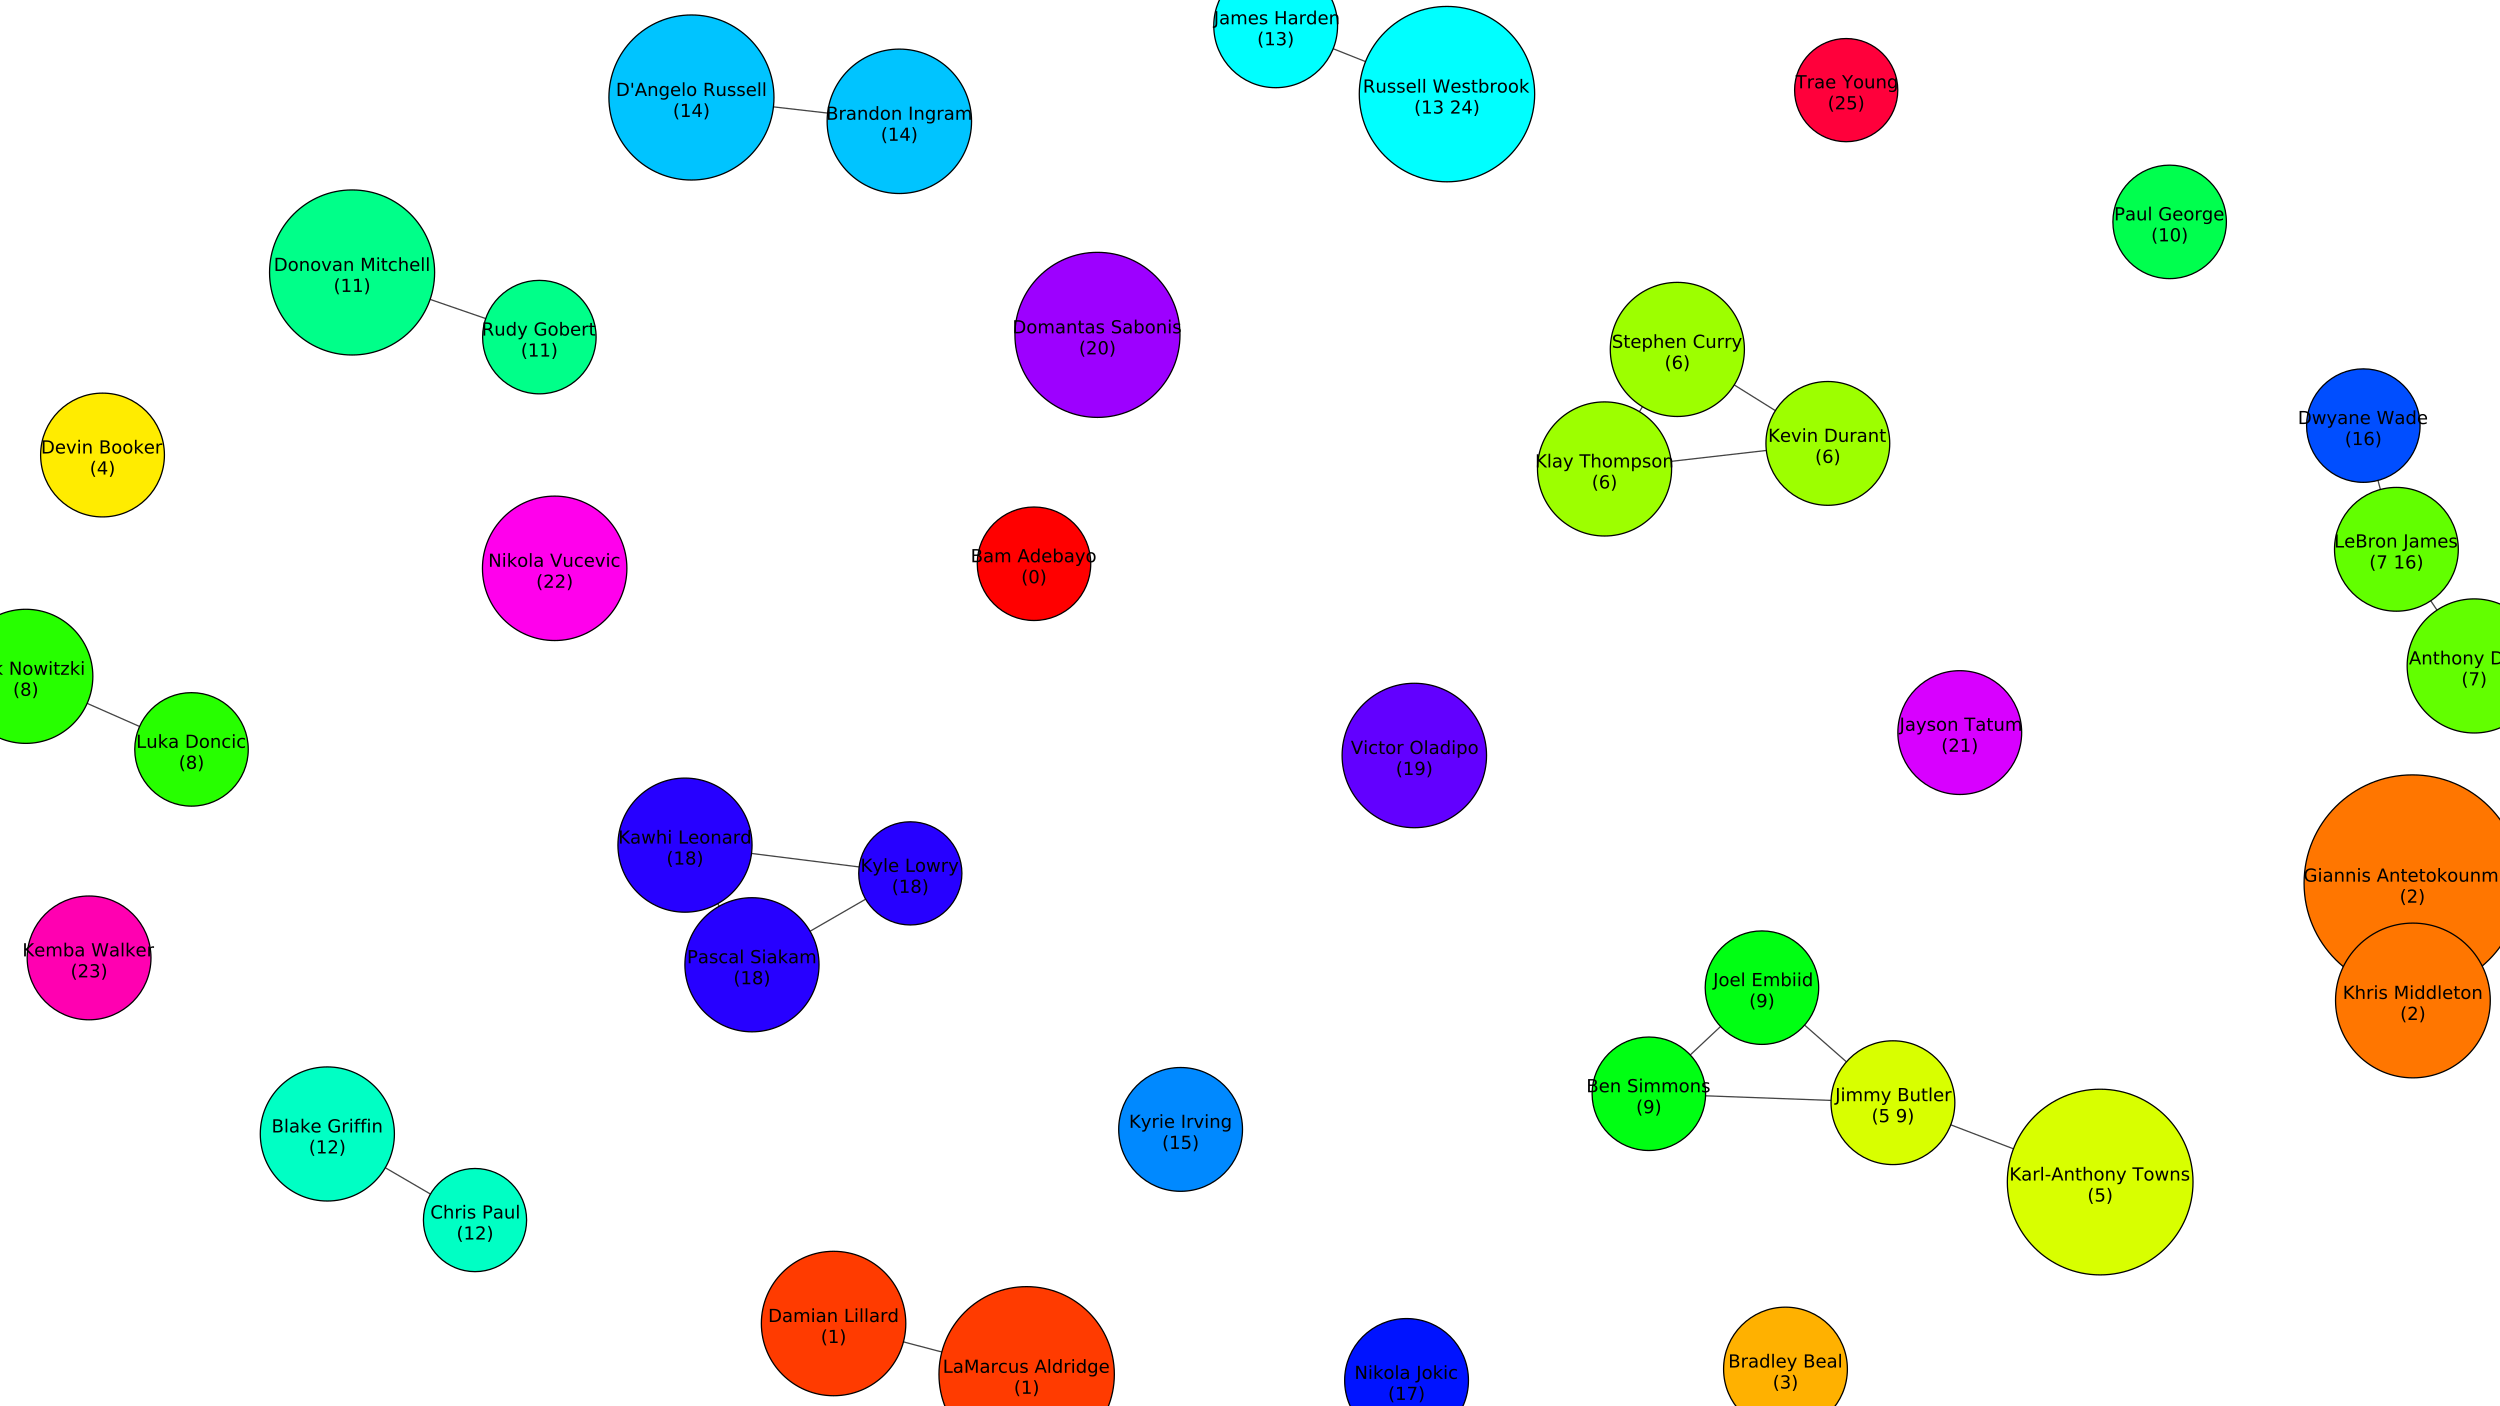 <?xml version="1.0" encoding="UTF-8"?>
<svg xmlns="http://www.w3.org/2000/svg" xmlns:xlink="http://www.w3.org/1999/xlink" width="1938.703pt" height="1090.521pt" viewBox="0 0 1938.703 1090.521" version="1.1">
<rect x="0" y="0" width="1938.703" height="1090.521" fill="#333333" stroke="none"/>
<defs>
<g>
<symbol overflow="visible" id="glyph0-0">
<path style="stroke:none;" d="M 0.703 2.469 L 0.703 -9.875 L 7.703 -9.875 L 7.703 2.469 Z M 1.484 1.703 L 6.922 1.703 L 6.922 -9.078 L 1.484 -9.078 Z M 1.484 1.703 "/>
</symbol>
<symbol overflow="visible" id="glyph0-1">
<path style="stroke:none;" d="M 2.75 -4.875 L 2.75 -1.141 L 4.969 -1.141 C 5.707 -1.141 6.254 -1.289 6.609 -1.594 C 6.973 -1.906 7.156 -2.379 7.156 -3.016 C 7.156 -3.648 6.973 -4.117 6.609 -4.422 C 6.254 -4.723 5.707 -4.875 4.969 -4.875 Z M 2.75 -9.078 L 2.75 -6 L 4.797 -6 C 5.473 -6 5.973 -6.125 6.297 -6.375 C 6.629 -6.625 6.797 -7.008 6.797 -7.531 C 6.797 -8.051 6.629 -8.438 6.297 -8.688 C 5.973 -8.945 5.473 -9.078 4.797 -9.078 Z M 1.375 -10.203 L 4.906 -10.203 C 5.957 -10.203 6.766 -9.984 7.328 -9.547 C 7.898 -9.109 8.188 -8.488 8.188 -7.688 C 8.188 -7.062 8.039 -6.562 7.75 -6.188 C 7.457 -5.82 7.031 -5.594 6.469 -5.5 C 7.145 -5.352 7.672 -5.047 8.047 -4.578 C 8.422 -4.117 8.609 -3.547 8.609 -2.859 C 8.609 -1.941 8.297 -1.234 7.672 -0.734 C 7.055 -0.242 6.176 0 5.031 0 L 1.375 0 Z M 1.375 -10.203 "/>
</symbol>
<symbol overflow="visible" id="glyph0-2">
<path style="stroke:none;" d="M 4.797 -3.844 C 3.785 -3.844 3.082 -3.727 2.688 -3.5 C 2.289 -3.27 2.094 -2.875 2.094 -2.312 C 2.094 -1.863 2.238 -1.508 2.531 -1.25 C 2.832 -0.988 3.234 -0.859 3.734 -0.859 C 4.43 -0.859 4.988 -1.102 5.406 -1.594 C 5.832 -2.094 6.047 -2.75 6.047 -3.562 L 6.047 -3.844 Z M 7.312 -4.375 L 7.312 0 L 6.047 0 L 6.047 -1.156 C 5.766 -0.695 5.406 -0.352 4.969 -0.125 C 4.539 0.094 4.02 0.203 3.406 0.203 C 2.625 0.203 2 -0.016 1.531 -0.453 C 1.07 -0.898 0.844 -1.492 0.844 -2.234 C 0.844 -3.086 1.129 -3.734 1.703 -4.172 C 2.285 -4.609 3.145 -4.828 4.281 -4.828 L 6.047 -4.828 L 6.047 -4.953 C 6.047 -5.535 5.852 -5.984 5.469 -6.297 C 5.094 -6.617 4.562 -6.781 3.875 -6.781 C 3.438 -6.781 3.008 -6.723 2.594 -6.609 C 2.176 -6.504 1.781 -6.348 1.406 -6.141 L 1.406 -7.312 C 1.863 -7.488 2.305 -7.617 2.734 -7.703 C 3.172 -7.797 3.594 -7.844 4 -7.844 C 5.113 -7.844 5.941 -7.555 6.484 -6.984 C 7.035 -6.41 7.312 -5.539 7.312 -4.375 Z M 7.312 -4.375 "/>
</symbol>
<symbol overflow="visible" id="glyph0-3">
<path style="stroke:none;" d="M 7.281 -6.188 C 7.594 -6.75 7.969 -7.164 8.406 -7.438 C 8.844 -7.707 9.359 -7.844 9.953 -7.844 C 10.754 -7.844 11.367 -7.562 11.797 -7 C 12.234 -6.445 12.453 -5.656 12.453 -4.625 L 12.453 0 L 11.188 0 L 11.188 -4.578 C 11.188 -5.316 11.055 -5.863 10.797 -6.219 C 10.535 -6.57 10.141 -6.75 9.609 -6.75 C 8.953 -6.75 8.438 -6.531 8.062 -6.094 C 7.688 -5.664 7.5 -5.078 7.5 -4.328 L 7.5 0 L 6.234 0 L 6.234 -4.578 C 6.234 -5.316 6.102 -5.863 5.844 -6.219 C 5.582 -6.57 5.18 -6.75 4.641 -6.75 C 3.992 -6.75 3.477 -6.531 3.094 -6.094 C 2.719 -5.656 2.531 -5.066 2.531 -4.328 L 2.531 0 L 1.266 0 L 1.266 -7.656 L 2.531 -7.656 L 2.531 -6.469 C 2.82 -6.938 3.164 -7.281 3.562 -7.5 C 3.969 -7.727 4.445 -7.844 5 -7.844 C 5.551 -7.844 6.02 -7.703 6.406 -7.422 C 6.801 -7.141 7.094 -6.727 7.281 -6.188 Z M 7.281 -6.188 "/>
</symbol>
<symbol overflow="visible" id="glyph0-4">
<path style="stroke:none;" d=""/>
</symbol>
<symbol overflow="visible" id="glyph0-5">
<path style="stroke:none;" d="M 4.781 -8.844 L 2.906 -3.766 L 6.672 -3.766 Z M 4 -10.203 L 5.578 -10.203 L 9.469 0 L 8.031 0 L 7.094 -2.625 L 2.5 -2.625 L 1.562 0 L 0.109 0 Z M 4 -10.203 "/>
</symbol>
<symbol overflow="visible" id="glyph0-6">
<path style="stroke:none;" d="M 6.359 -6.5 L 6.359 -10.641 L 7.609 -10.641 L 7.609 0 L 6.359 0 L 6.359 -1.156 C 6.098 -0.695 5.766 -0.352 5.359 -0.125 C 4.953 0.094 4.469 0.203 3.906 0.203 C 2.977 0.203 2.223 -0.164 1.641 -0.906 C 1.055 -1.645 0.766 -2.617 0.766 -3.828 C 0.766 -5.023 1.055 -5.992 1.641 -6.734 C 2.223 -7.473 2.977 -7.844 3.906 -7.844 C 4.469 -7.844 4.953 -7.727 5.359 -7.5 C 5.766 -7.281 6.098 -6.945 6.359 -6.5 Z M 2.078 -3.828 C 2.078 -2.898 2.266 -2.172 2.641 -1.641 C 3.023 -1.117 3.551 -0.859 4.219 -0.859 C 4.875 -0.859 5.395 -1.117 5.781 -1.641 C 6.164 -2.172 6.359 -2.898 6.359 -3.828 C 6.359 -4.742 6.164 -5.461 5.781 -5.984 C 5.395 -6.516 4.875 -6.781 4.219 -6.781 C 3.551 -6.781 3.023 -6.516 2.641 -5.984 C 2.266 -5.461 2.078 -4.742 2.078 -3.828 Z M 2.078 -3.828 "/>
</symbol>
<symbol overflow="visible" id="glyph0-7">
<path style="stroke:none;" d="M 7.875 -4.141 L 7.875 -3.531 L 2.078 -3.531 C 2.141 -2.664 2.398 -2.004 2.859 -1.547 C 3.328 -1.098 3.977 -0.875 4.812 -0.875 C 5.301 -0.875 5.77 -0.93 6.219 -1.047 C 6.676 -1.16 7.129 -1.336 7.578 -1.578 L 7.578 -0.391 C 7.117 -0.203 6.648 -0.055 6.172 0.047 C 5.703 0.148 5.227 0.203 4.75 0.203 C 3.52 0.203 2.547 -0.148 1.828 -0.859 C 1.117 -1.578 0.766 -2.539 0.766 -3.75 C 0.766 -5.008 1.102 -6.004 1.781 -6.734 C 2.457 -7.473 3.375 -7.844 4.531 -7.844 C 5.562 -7.844 6.375 -7.508 6.969 -6.844 C 7.57 -6.188 7.875 -5.285 7.875 -4.141 Z M 6.609 -4.516 C 6.598 -5.203 6.406 -5.75 6.031 -6.156 C 5.656 -6.57 5.16 -6.781 4.547 -6.781 C 3.836 -6.781 3.27 -6.578 2.844 -6.172 C 2.426 -5.773 2.188 -5.219 2.125 -4.5 Z M 6.609 -4.516 "/>
</symbol>
<symbol overflow="visible" id="glyph0-8">
<path style="stroke:none;" d="M 6.812 -3.828 C 6.812 -4.742 6.617 -5.461 6.234 -5.984 C 5.859 -6.516 5.336 -6.781 4.672 -6.781 C 4.004 -6.781 3.477 -6.516 3.094 -5.984 C 2.719 -5.461 2.531 -4.742 2.531 -3.828 C 2.531 -2.898 2.719 -2.172 3.094 -1.641 C 3.477 -1.117 4.004 -0.859 4.672 -0.859 C 5.336 -0.859 5.859 -1.117 6.234 -1.641 C 6.617 -2.172 6.812 -2.898 6.812 -3.828 Z M 2.531 -6.5 C 2.801 -6.945 3.133 -7.281 3.531 -7.5 C 3.938 -7.727 4.422 -7.844 4.984 -7.844 C 5.91 -7.844 6.664 -7.473 7.25 -6.734 C 7.832 -5.992 8.125 -5.023 8.125 -3.828 C 8.125 -2.617 7.832 -1.645 7.25 -0.906 C 6.664 -0.164 5.91 0.203 4.984 0.203 C 4.422 0.203 3.938 0.094 3.531 -0.125 C 3.133 -0.352 2.801 -0.695 2.531 -1.156 L 2.531 0 L 1.266 0 L 1.266 -10.641 L 2.531 -10.641 Z M 2.531 -6.5 "/>
</symbol>
<symbol overflow="visible" id="glyph0-9">
<path style="stroke:none;" d="M 4.5 0.719 C 4.145 1.625 3.797 2.211 3.453 2.484 C 3.117 2.766 2.672 2.906 2.109 2.906 L 1.109 2.906 L 1.109 1.859 L 1.844 1.859 C 2.188 1.859 2.453 1.773 2.641 1.609 C 2.836 1.453 3.051 1.066 3.281 0.453 L 3.516 -0.125 L 0.422 -7.656 L 1.75 -7.656 L 4.141 -1.672 L 6.531 -7.656 L 7.875 -7.656 Z M 4.5 0.719 "/>
</symbol>
<symbol overflow="visible" id="glyph0-10">
<path style="stroke:none;" d="M 4.281 -6.781 C 3.613 -6.781 3.082 -6.516 2.688 -5.984 C 2.289 -5.461 2.094 -4.742 2.094 -3.828 C 2.094 -2.91 2.285 -2.188 2.672 -1.656 C 3.066 -1.133 3.602 -0.875 4.281 -0.875 C 4.957 -0.875 5.488 -1.133 5.875 -1.656 C 6.27 -2.188 6.469 -2.91 6.469 -3.828 C 6.469 -4.734 6.27 -5.453 5.875 -5.984 C 5.488 -6.516 4.957 -6.781 4.281 -6.781 Z M 4.281 -7.844 C 5.375 -7.844 6.234 -7.484 6.859 -6.766 C 7.484 -6.055 7.797 -5.078 7.797 -3.828 C 7.797 -2.566 7.484 -1.578 6.859 -0.859 C 6.234 -0.148 5.375 0.203 4.281 0.203 C 3.188 0.203 2.328 -0.148 1.703 -0.859 C 1.078 -1.578 0.766 -2.566 0.766 -3.828 C 0.766 -5.078 1.078 -6.055 1.703 -6.766 C 2.328 -7.484 3.188 -7.844 4.281 -7.844 Z M 4.281 -7.844 "/>
</symbol>
<symbol overflow="visible" id="glyph0-11">
<path style="stroke:none;" d="M 4.344 -10.625 C 3.727 -9.57 3.27 -8.531 2.969 -7.5 C 2.676 -6.477 2.531 -5.441 2.531 -4.391 C 2.531 -3.336 2.68 -2.297 2.984 -1.266 C 3.285 -0.234 3.738 0.801 4.344 1.844 L 3.25 1.844 C 2.562 0.77 2.047 -0.281 1.703 -1.312 C 1.367 -2.344 1.203 -3.367 1.203 -4.391 C 1.203 -5.41 1.367 -6.438 1.703 -7.469 C 2.047 -8.5 2.562 -9.551 3.25 -10.625 Z M 4.344 -10.625 "/>
</symbol>
<symbol overflow="visible" id="glyph0-12">
<path style="stroke:none;" d="M 4.453 -9.297 C 3.742 -9.297 3.207 -8.945 2.844 -8.25 C 2.488 -7.551 2.312 -6.5 2.312 -5.094 C 2.312 -3.695 2.488 -2.645 2.844 -1.938 C 3.207 -1.238 3.742 -0.891 4.453 -0.891 C 5.172 -0.891 5.707 -1.238 6.062 -1.938 C 6.414 -2.645 6.594 -3.695 6.594 -5.094 C 6.594 -6.5 6.414 -7.551 6.062 -8.25 C 5.707 -8.945 5.172 -9.297 4.453 -9.297 Z M 4.453 -10.391 C 5.598 -10.391 6.473 -9.938 7.078 -9.031 C 7.68 -8.125 7.984 -6.812 7.984 -5.094 C 7.984 -3.375 7.68 -2.062 7.078 -1.156 C 6.473 -0.25 5.598 0.203 4.453 0.203 C 3.305 0.203 2.43 -0.25 1.828 -1.156 C 1.223 -2.062 0.922 -3.375 0.922 -5.094 C 0.922 -6.812 1.223 -8.125 1.828 -9.031 C 2.43 -9.938 3.305 -10.391 4.453 -10.391 Z M 4.453 -10.391 "/>
</symbol>
<symbol overflow="visible" id="glyph0-13">
<path style="stroke:none;" d="M 1.125 -10.625 L 2.219 -10.625 C 2.895 -9.551 3.406 -8.5 3.75 -7.469 C 4.094 -6.438 4.266 -5.41 4.266 -4.391 C 4.266 -3.367 4.094 -2.344 3.75 -1.312 C 3.406 -0.281 2.895 0.77 2.219 1.844 L 1.125 1.844 C 1.727 0.801 2.176 -0.234 2.469 -1.266 C 2.77 -2.297 2.922 -3.336 2.922 -4.391 C 2.922 -5.441 2.77 -6.477 2.469 -7.5 C 2.176 -8.531 1.727 -9.57 1.125 -10.625 Z M 1.125 -10.625 "/>
</symbol>
<symbol overflow="visible" id="glyph0-14">
<path style="stroke:none;" d="M 1.375 -10.203 L 2.75 -10.203 L 2.75 -1.156 L 7.719 -1.156 L 7.719 0 L 1.375 0 Z M 1.375 -10.203 "/>
</symbol>
<symbol overflow="visible" id="glyph0-15">
<path style="stroke:none;" d="M 1.375 -10.203 L 3.438 -10.203 L 6.031 -3.266 L 8.656 -10.203 L 10.719 -10.203 L 10.719 0 L 9.359 0 L 9.359 -8.969 L 6.734 -1.969 L 5.344 -1.969 L 2.719 -8.969 L 2.719 0 L 1.375 0 Z M 1.375 -10.203 "/>
</symbol>
<symbol overflow="visible" id="glyph0-16">
<path style="stroke:none;" d="M 5.75 -6.484 C 5.613 -6.566 5.461 -6.625 5.297 -6.656 C 5.129 -6.695 4.945 -6.719 4.75 -6.719 C 4.031 -6.719 3.477 -6.484 3.094 -6.016 C 2.719 -5.555 2.531 -4.895 2.531 -4.031 L 2.531 0 L 1.266 0 L 1.266 -7.656 L 2.531 -7.656 L 2.531 -6.469 C 2.801 -6.938 3.145 -7.281 3.562 -7.5 C 3.988 -7.727 4.504 -7.844 5.109 -7.844 C 5.203 -7.844 5.301 -7.836 5.406 -7.828 C 5.508 -7.816 5.625 -7.797 5.75 -7.766 Z M 5.75 -6.484 "/>
</symbol>
<symbol overflow="visible" id="glyph0-17">
<path style="stroke:none;" d="M 6.828 -7.359 L 6.828 -6.188 C 6.473 -6.383 6.113 -6.531 5.75 -6.625 C 5.395 -6.727 5.035 -6.781 4.672 -6.781 C 3.859 -6.781 3.223 -6.52 2.766 -6 C 2.316 -5.477 2.094 -4.754 2.094 -3.828 C 2.094 -2.891 2.316 -2.16 2.766 -1.641 C 3.223 -1.129 3.859 -0.875 4.672 -0.875 C 5.035 -0.875 5.395 -0.922 5.75 -1.016 C 6.113 -1.109 6.473 -1.254 6.828 -1.453 L 6.828 -0.297 C 6.473 -0.129 6.109 -0.004 5.734 0.078 C 5.359 0.16 4.961 0.203 4.547 0.203 C 3.391 0.203 2.469 -0.156 1.781 -0.875 C 1.102 -1.602 0.766 -2.586 0.766 -3.828 C 0.766 -5.066 1.109 -6.047 1.797 -6.766 C 2.484 -7.484 3.426 -7.844 4.625 -7.844 C 5.008 -7.844 5.383 -7.801 5.75 -7.719 C 6.125 -7.645 6.484 -7.523 6.828 -7.359 Z M 6.828 -7.359 "/>
</symbol>
<symbol overflow="visible" id="glyph0-18">
<path style="stroke:none;" d="M 1.188 -3.016 L 1.188 -7.656 L 2.453 -7.656 L 2.453 -3.062 C 2.453 -2.344 2.594 -1.801 2.875 -1.438 C 3.156 -1.07 3.578 -0.891 4.141 -0.891 C 4.816 -0.891 5.352 -1.102 5.75 -1.531 C 6.145 -1.969 6.344 -2.562 6.344 -3.312 L 6.344 -7.656 L 7.609 -7.656 L 7.609 0 L 6.344 0 L 6.344 -1.172 C 6.039 -0.711 5.688 -0.367 5.281 -0.141 C 4.875 0.086 4.406 0.203 3.875 0.203 C 3 0.203 2.332 -0.066 1.875 -0.609 C 1.414 -1.16 1.188 -1.961 1.188 -3.016 Z M 4.359 -7.844 Z M 4.359 -7.844 "/>
</symbol>
<symbol overflow="visible" id="glyph0-19">
<path style="stroke:none;" d="M 6.203 -7.438 L 6.203 -6.234 C 5.848 -6.422 5.477 -6.555 5.094 -6.641 C 4.707 -6.734 4.312 -6.781 3.906 -6.781 C 3.281 -6.781 2.812 -6.688 2.5 -6.5 C 2.188 -6.312 2.031 -6.023 2.031 -5.641 C 2.031 -5.348 2.141 -5.117 2.359 -4.953 C 2.586 -4.785 3.039 -4.629 3.719 -4.484 L 4.141 -4.375 C 5.035 -4.188 5.672 -3.914 6.047 -3.562 C 6.422 -3.219 6.609 -2.734 6.609 -2.109 C 6.609 -1.398 6.328 -0.836 5.766 -0.422 C 5.203 -0.004 4.43 0.203 3.453 0.203 C 3.035 0.203 2.602 0.16 2.156 0.078 C 1.719 -0.004 1.254 -0.125 0.766 -0.281 L 0.766 -1.578 C 1.223 -1.336 1.676 -1.156 2.125 -1.031 C 2.582 -0.914 3.031 -0.859 3.469 -0.859 C 4.062 -0.859 4.516 -0.957 4.828 -1.156 C 5.148 -1.363 5.312 -1.648 5.312 -2.016 C 5.312 -2.359 5.195 -2.617 4.969 -2.797 C 4.738 -2.984 4.234 -3.16 3.453 -3.328 L 3.016 -3.438 C 2.242 -3.594 1.68 -3.844 1.328 -4.188 C 0.984 -4.531 0.812 -4.992 0.812 -5.578 C 0.812 -6.305 1.066 -6.863 1.578 -7.25 C 2.086 -7.645 2.812 -7.844 3.75 -7.844 C 4.219 -7.844 4.656 -7.805 5.062 -7.734 C 5.477 -7.672 5.859 -7.57 6.203 -7.438 Z M 6.203 -7.438 "/>
</symbol>
<symbol overflow="visible" id="glyph0-20">
<path style="stroke:none;" d="M 1.312 -10.641 L 2.578 -10.641 L 2.578 0 L 1.312 0 Z M 1.312 -10.641 "/>
</symbol>
<symbol overflow="visible" id="glyph0-21">
<path style="stroke:none;" d="M 1.312 -7.656 L 2.578 -7.656 L 2.578 0 L 1.312 0 Z M 1.312 -10.641 L 2.578 -10.641 L 2.578 -9.047 L 1.312 -9.047 Z M 1.312 -10.641 "/>
</symbol>
<symbol overflow="visible" id="glyph0-22">
<path style="stroke:none;" d="M 6.359 -3.922 C 6.359 -4.828 6.172 -5.531 5.797 -6.031 C 5.422 -6.531 4.895 -6.781 4.219 -6.781 C 3.539 -6.781 3.016 -6.531 2.641 -6.031 C 2.266 -5.531 2.078 -4.828 2.078 -3.922 C 2.078 -3.016 2.266 -2.305 2.641 -1.797 C 3.016 -1.297 3.539 -1.047 4.219 -1.047 C 4.895 -1.047 5.422 -1.297 5.797 -1.797 C 6.172 -2.305 6.359 -3.016 6.359 -3.922 Z M 7.609 -0.953 C 7.609 0.348 7.316 1.316 6.734 1.953 C 6.16 2.586 5.281 2.906 4.094 2.906 C 3.645 2.906 3.223 2.875 2.828 2.812 C 2.441 2.75 2.066 2.648 1.703 2.516 L 1.703 1.281 C 2.066 1.488 2.426 1.641 2.781 1.734 C 3.145 1.828 3.516 1.875 3.891 1.875 C 4.711 1.875 5.328 1.656 5.734 1.219 C 6.148 0.789 6.359 0.145 6.359 -0.719 L 6.359 -1.344 C 6.098 -0.895 5.766 -0.555 5.359 -0.328 C 4.953 -0.109 4.469 0 3.906 0 C 2.969 0 2.207 -0.352 1.625 -1.062 C 1.051 -1.781 0.766 -2.734 0.766 -3.922 C 0.766 -5.098 1.051 -6.047 1.625 -6.766 C 2.207 -7.484 2.969 -7.844 3.906 -7.844 C 4.469 -7.844 4.953 -7.727 5.359 -7.5 C 5.766 -7.281 6.098 -6.945 6.359 -6.5 L 6.359 -7.656 L 7.609 -7.656 Z M 7.609 -0.953 "/>
</symbol>
<symbol overflow="visible" id="glyph0-23">
<path style="stroke:none;" d="M 1.734 -1.156 L 4 -1.156 L 4 -8.953 L 1.531 -8.453 L 1.531 -9.719 L 3.984 -10.203 L 5.359 -10.203 L 5.359 -1.156 L 7.609 -1.156 L 7.609 0 L 1.734 0 Z M 1.734 -1.156 "/>
</symbol>
<symbol overflow="visible" id="glyph0-24">
<path style="stroke:none;" d="M 8.328 -1.453 L 8.328 -4.203 L 6.078 -4.203 L 6.078 -5.328 L 9.703 -5.328 L 9.703 -0.953 C 9.172 -0.578 8.582 -0.289 7.938 -0.094 C 7.289 0.102 6.602 0.203 5.875 0.203 C 4.281 0.203 3.031 -0.258 2.125 -1.188 C 1.227 -2.125 0.781 -3.426 0.781 -5.094 C 0.781 -6.758 1.227 -8.055 2.125 -8.984 C 3.031 -9.922 4.281 -10.391 5.875 -10.391 C 6.539 -10.391 7.172 -10.305 7.766 -10.141 C 8.367 -9.984 8.926 -9.742 9.438 -9.422 L 9.438 -7.953 C 8.926 -8.379 8.383 -8.703 7.812 -8.922 C 7.238 -9.141 6.633 -9.25 6 -9.25 C 4.75 -9.25 3.812 -8.898 3.188 -8.203 C 2.562 -7.516 2.25 -6.477 2.25 -5.094 C 2.25 -3.719 2.562 -2.68 3.188 -1.984 C 3.812 -1.285 4.75 -0.938 6 -0.938 C 6.488 -0.938 6.922 -0.977 7.297 -1.062 C 7.68 -1.145 8.023 -1.273 8.328 -1.453 Z M 8.328 -1.453 "/>
</symbol>
<symbol overflow="visible" id="glyph0-25">
<path style="stroke:none;" d="M 7.688 -4.625 L 7.688 0 L 6.422 0 L 6.422 -4.578 C 6.422 -5.305 6.281 -5.848 6 -6.203 C 5.719 -6.566 5.297 -6.75 4.734 -6.75 C 4.055 -6.75 3.52 -6.531 3.125 -6.094 C 2.727 -5.664 2.531 -5.078 2.531 -4.328 L 2.531 0 L 1.266 0 L 1.266 -7.656 L 2.531 -7.656 L 2.531 -6.469 C 2.832 -6.926 3.188 -7.27 3.594 -7.5 C 4.008 -7.727 4.484 -7.844 5.016 -7.844 C 5.891 -7.844 6.551 -7.566 7 -7.016 C 7.457 -6.473 7.688 -5.676 7.688 -4.625 Z M 7.688 -4.625 "/>
</symbol>
<symbol overflow="visible" id="glyph0-26">
<path style="stroke:none;" d="M 2.562 -9.828 L 2.562 -7.656 L 5.156 -7.656 L 5.156 -6.672 L 2.562 -6.672 L 2.562 -2.516 C 2.562 -1.898 2.645 -1.5 2.812 -1.312 C 2.988 -1.133 3.336 -1.047 3.859 -1.047 L 5.156 -1.047 L 5.156 0 L 3.859 0 C 2.891 0 2.219 -0.18 1.844 -0.547 C 1.477 -0.91 1.297 -1.566 1.297 -2.516 L 1.297 -6.672 L 0.375 -6.672 L 0.375 -7.656 L 1.297 -7.656 L 1.297 -9.828 Z M 2.562 -9.828 "/>
</symbol>
<symbol overflow="visible" id="glyph0-27">
<path style="stroke:none;" d="M 1.266 -10.641 L 2.531 -10.641 L 2.531 -4.359 L 6.297 -7.656 L 7.891 -7.656 L 3.828 -4.078 L 8.062 0 L 6.422 0 L 2.531 -3.734 L 2.531 0 L 1.266 0 Z M 1.266 -10.641 "/>
</symbol>
<symbol overflow="visible" id="glyph0-28">
<path style="stroke:none;" d="M 2.531 -1.156 L 2.531 2.906 L 1.266 2.906 L 1.266 -7.656 L 2.531 -7.656 L 2.531 -6.5 C 2.801 -6.945 3.133 -7.281 3.531 -7.5 C 3.938 -7.727 4.422 -7.844 4.984 -7.844 C 5.91 -7.844 6.664 -7.473 7.25 -6.734 C 7.832 -5.992 8.125 -5.023 8.125 -3.828 C 8.125 -2.617 7.832 -1.645 7.25 -0.906 C 6.664 -0.164 5.91 0.203 4.984 0.203 C 4.422 0.203 3.938 0.094 3.531 -0.125 C 3.133 -0.352 2.801 -0.695 2.531 -1.156 Z M 6.812 -3.828 C 6.812 -4.742 6.617 -5.461 6.234 -5.984 C 5.859 -6.516 5.336 -6.781 4.672 -6.781 C 4.004 -6.781 3.477 -6.516 3.094 -5.984 C 2.719 -5.461 2.531 -4.742 2.531 -3.828 C 2.531 -2.898 2.719 -2.172 3.094 -1.641 C 3.477 -1.117 4.004 -0.859 4.672 -0.859 C 5.336 -0.859 5.859 -1.117 6.234 -1.641 C 6.617 -2.172 6.812 -2.898 6.812 -3.828 Z M 6.812 -3.828 "/>
</symbol>
<symbol overflow="visible" id="glyph0-29">
<path style="stroke:none;" d="M 2.688 -1.156 L 7.5 -1.156 L 7.5 0 L 1.031 0 L 1.031 -1.156 C 1.551 -1.695 2.266 -2.426 3.172 -3.344 C 4.078 -4.258 4.645 -4.848 4.875 -5.109 C 5.312 -5.609 5.617 -6.031 5.797 -6.375 C 5.973 -6.719 6.062 -7.055 6.062 -7.391 C 6.062 -7.93 5.867 -8.375 5.484 -8.719 C 5.109 -9.062 4.613 -9.234 4 -9.234 C 3.57 -9.234 3.117 -9.156 2.641 -9 C 2.16 -8.852 1.645 -8.625 1.094 -8.312 L 1.094 -9.719 C 1.645 -9.938 2.16 -10.102 2.641 -10.219 C 3.129 -10.332 3.578 -10.391 3.984 -10.391 C 5.035 -10.391 5.875 -10.125 6.5 -9.594 C 7.133 -9.07 7.453 -8.367 7.453 -7.484 C 7.453 -7.055 7.375 -6.656 7.219 -6.281 C 7.062 -5.906 6.773 -5.461 6.359 -4.953 C 6.242 -4.828 5.879 -4.445 5.266 -3.812 C 4.66 -3.176 3.801 -2.289 2.688 -1.156 Z M 2.688 -1.156 "/>
</symbol>
<symbol overflow="visible" id="glyph0-30">
<path style="stroke:none;" d="M 5.688 -5.5 C 6.344 -5.363 6.852 -5.07 7.219 -4.625 C 7.594 -4.176 7.781 -3.625 7.781 -2.969 C 7.781 -1.957 7.43 -1.176 6.734 -0.625 C 6.047 -0.07 5.066 0.203 3.797 0.203 C 3.367 0.203 2.926 0.156 2.469 0.062 C 2.02 -0.02 1.551 -0.145 1.062 -0.312 L 1.062 -1.641 C 1.445 -1.422 1.867 -1.254 2.328 -1.141 C 2.785 -1.023 3.258 -0.969 3.75 -0.969 C 4.613 -0.969 5.27 -1.133 5.719 -1.469 C 6.176 -1.812 6.406 -2.312 6.406 -2.969 C 6.406 -3.57 6.191 -4.039 5.766 -4.375 C 5.348 -4.719 4.766 -4.891 4.016 -4.891 L 2.828 -4.891 L 2.828 -6.016 L 4.078 -6.016 C 4.754 -6.016 5.27 -6.148 5.625 -6.422 C 5.988 -6.703 6.172 -7.098 6.172 -7.609 C 6.172 -8.129 5.984 -8.531 5.609 -8.812 C 5.242 -9.094 4.711 -9.234 4.016 -9.234 C 3.641 -9.234 3.234 -9.191 2.797 -9.109 C 2.367 -9.023 1.895 -8.895 1.375 -8.719 L 1.375 -9.953 C 1.895 -10.098 2.383 -10.207 2.844 -10.281 C 3.301 -10.352 3.734 -10.391 4.141 -10.391 C 5.191 -10.391 6.02 -10.148 6.625 -9.672 C 7.238 -9.203 7.547 -8.562 7.547 -7.75 C 7.547 -7.176 7.383 -6.695 7.062 -6.312 C 6.738 -5.926 6.281 -5.656 5.688 -5.5 Z M 5.688 -5.5 "/>
</symbol>
<symbol overflow="visible" id="glyph0-31">
<path style="stroke:none;" d="M 2.75 -9.078 L 2.75 -1.141 L 4.422 -1.141 C 5.828 -1.141 6.859 -1.457 7.516 -2.094 C 8.172 -2.727 8.5 -3.734 8.5 -5.109 C 8.5 -6.484 8.172 -7.488 7.516 -8.125 C 6.859 -8.758 5.828 -9.078 4.422 -9.078 Z M 1.375 -10.203 L 4.219 -10.203 C 6.188 -10.203 7.633 -9.789 8.562 -8.969 C 9.488 -8.145 9.953 -6.859 9.953 -5.109 C 9.953 -3.348 9.488 -2.055 8.562 -1.234 C 7.633 -0.41 6.188 0 4.219 0 L 1.375 0 Z M 1.375 -10.203 "/>
</symbol>
<symbol overflow="visible" id="glyph0-32">
<path style="stroke:none;" d="M 0.422 -7.656 L 1.75 -7.656 L 4.141 -1.234 L 6.531 -7.656 L 7.875 -7.656 L 5 0 L 3.281 0 Z M 0.422 -7.656 "/>
</symbol>
<symbol overflow="visible" id="glyph0-33">
<path style="stroke:none;" d="M 5.297 -9 L 1.812 -3.562 L 5.297 -3.562 Z M 4.922 -10.203 L 6.672 -10.203 L 6.672 -3.562 L 8.125 -3.562 L 8.125 -2.406 L 6.672 -2.406 L 6.672 0 L 5.297 0 L 5.297 -2.406 L 0.688 -2.406 L 0.688 -3.734 Z M 4.922 -10.203 "/>
</symbol>
<symbol overflow="visible" id="glyph0-34">
<path style="stroke:none;" d="M 1.375 -10.203 L 2.75 -10.203 L 2.75 -0.719 C 2.75 0.52 2.516 1.414 2.047 1.969 C 1.586 2.52 0.836 2.797 -0.203 2.797 L -0.719 2.797 L -0.719 1.641 L -0.297 1.641 C 0.316 1.641 0.75 1.469 1 1.125 C 1.25 0.781 1.375 0.164 1.375 -0.719 Z M 1.375 -10.203 "/>
</symbol>
<symbol overflow="visible" id="glyph0-35">
<path style="stroke:none;" d="M 1.516 -10.203 L 6.938 -10.203 L 6.938 -9.047 L 2.781 -9.047 L 2.781 -6.547 C 2.977 -6.609 3.176 -6.656 3.375 -6.688 C 3.57 -6.727 3.773 -6.75 3.984 -6.75 C 5.117 -6.75 6.02 -6.438 6.688 -5.812 C 7.352 -5.188 7.688 -4.344 7.688 -3.281 C 7.688 -2.176 7.344 -1.316 6.656 -0.703 C 5.977 -0.098 5.016 0.203 3.766 0.203 C 3.336 0.203 2.898 0.164 2.453 0.094 C 2.016 0.02 1.555 -0.086 1.078 -0.234 L 1.078 -1.625 C 1.492 -1.406 1.922 -1.238 2.359 -1.125 C 2.797 -1.02 3.254 -0.969 3.734 -0.969 C 4.523 -0.969 5.148 -1.172 5.609 -1.578 C 6.066 -1.992 6.297 -2.562 6.297 -3.281 C 6.297 -3.988 6.066 -4.547 5.609 -4.953 C 5.148 -5.367 4.523 -5.578 3.734 -5.578 C 3.367 -5.578 3 -5.535 2.625 -5.453 C 2.258 -5.379 1.891 -5.254 1.516 -5.078 Z M 1.516 -10.203 "/>
</symbol>
<symbol overflow="visible" id="glyph0-36">
<path style="stroke:none;" d="M 1.531 -0.219 L 1.531 -1.469 C 1.883 -1.301 2.238 -1.176 2.594 -1.094 C 2.945 -1.008 3.297 -0.969 3.641 -0.969 C 4.547 -0.969 5.238 -1.27 5.719 -1.875 C 6.207 -2.488 6.484 -3.422 6.547 -4.672 C 6.285 -4.285 5.953 -3.984 5.547 -3.766 C 5.141 -3.555 4.691 -3.453 4.203 -3.453 C 3.18 -3.453 2.367 -3.758 1.766 -4.375 C 1.172 -5 0.875 -5.848 0.875 -6.922 C 0.875 -7.961 1.18 -8.801 1.797 -9.438 C 2.422 -10.07 3.25 -10.391 4.281 -10.391 C 5.469 -10.391 6.367 -9.938 6.984 -9.031 C 7.609 -8.125 7.922 -6.812 7.922 -5.094 C 7.922 -3.488 7.539 -2.203 6.781 -1.234 C 6.02 -0.273 4.992 0.203 3.703 0.203 C 3.348 0.203 2.992 0.164 2.641 0.094 C 2.285 0.031 1.914 -0.07 1.531 -0.219 Z M 4.281 -4.547 C 4.906 -4.547 5.395 -4.754 5.75 -5.172 C 6.113 -5.598 6.297 -6.18 6.297 -6.922 C 6.297 -7.648 6.113 -8.227 5.75 -8.656 C 5.395 -9.082 4.906 -9.297 4.281 -9.297 C 3.664 -9.297 3.176 -9.082 2.812 -8.656 C 2.445 -8.227 2.266 -7.648 2.266 -6.922 C 2.266 -6.18 2.445 -5.598 2.812 -5.172 C 3.176 -4.754 3.664 -4.547 4.281 -4.547 Z M 4.281 -4.547 "/>
</symbol>
<symbol overflow="visible" id="glyph0-37">
<path style="stroke:none;" d="M 7.5 -9.875 L 7.5 -8.531 C 6.969 -8.781 6.469 -8.961 6 -9.078 C 5.539 -9.203 5.094 -9.266 4.656 -9.266 C 3.906 -9.266 3.328 -9.117 2.922 -8.828 C 2.516 -8.535 2.312 -8.125 2.312 -7.594 C 2.312 -7.133 2.445 -6.789 2.719 -6.562 C 2.988 -6.332 3.504 -6.148 4.266 -6.016 L 5.094 -5.844 C 6.125 -5.645 6.883 -5.297 7.375 -4.797 C 7.863 -4.305 8.109 -3.645 8.109 -2.812 C 8.109 -1.82 7.773 -1.07 7.109 -0.562 C 6.453 -0.051 5.484 0.203 4.203 0.203 C 3.711 0.203 3.195 0.145 2.656 0.031 C 2.113 -0.07 1.551 -0.234 0.969 -0.453 L 0.969 -1.875 C 1.531 -1.562 2.078 -1.32 2.609 -1.156 C 3.148 -1 3.68 -0.922 4.203 -0.922 C 4.984 -0.922 5.586 -1.078 6.016 -1.391 C 6.453 -1.703 6.672 -2.145 6.672 -2.719 C 6.672 -3.219 6.516 -3.609 6.203 -3.891 C 5.898 -4.172 5.395 -4.383 4.688 -4.531 L 3.844 -4.688 C 2.812 -4.895 2.066 -5.219 1.609 -5.656 C 1.148 -6.094 0.922 -6.703 0.922 -7.484 C 0.922 -8.379 1.238 -9.086 1.875 -9.609 C 2.508 -10.129 3.383 -10.391 4.5 -10.391 C 4.977 -10.391 5.469 -10.344 5.969 -10.25 C 6.469 -10.164 6.977 -10.039 7.5 -9.875 Z M 7.5 -9.875 "/>
</symbol>
<symbol overflow="visible" id="glyph0-38">
<path style="stroke:none;" d="M 7.688 -4.625 L 7.688 0 L 6.422 0 L 6.422 -4.578 C 6.422 -5.305 6.281 -5.848 6 -6.203 C 5.719 -6.566 5.297 -6.75 4.734 -6.75 C 4.055 -6.75 3.52 -6.531 3.125 -6.094 C 2.727 -5.664 2.531 -5.078 2.531 -4.328 L 2.531 0 L 1.266 0 L 1.266 -10.641 L 2.531 -10.641 L 2.531 -6.469 C 2.832 -6.926 3.188 -7.27 3.594 -7.5 C 4.008 -7.727 4.484 -7.844 5.016 -7.844 C 5.891 -7.844 6.551 -7.566 7 -7.016 C 7.457 -6.473 7.688 -5.676 7.688 -4.625 Z M 7.688 -4.625 "/>
</symbol>
<symbol overflow="visible" id="glyph0-39">
<path style="stroke:none;" d="M 9.016 -9.422 L 9.016 -7.969 C 8.547 -8.395 8.047 -8.711 7.516 -8.922 C 6.992 -9.141 6.441 -9.25 5.859 -9.25 C 4.691 -9.25 3.797 -8.891 3.172 -8.172 C 2.555 -7.461 2.25 -6.438 2.25 -5.094 C 2.25 -3.75 2.555 -2.719 3.172 -2 C 3.797 -1.289 4.691 -0.938 5.859 -0.938 C 6.441 -0.938 6.992 -1.039 7.516 -1.25 C 8.047 -1.469 8.547 -1.797 9.016 -2.234 L 9.016 -0.781 C 8.535 -0.457 8.023 -0.211 7.484 -0.047 C 6.941 0.117 6.367 0.203 5.766 0.203 C 4.223 0.203 3.004 -0.27 2.109 -1.219 C 1.223 -2.164 0.781 -3.457 0.781 -5.094 C 0.781 -6.727 1.223 -8.02 2.109 -8.969 C 3.004 -9.914 4.223 -10.391 5.766 -10.391 C 6.379 -10.391 6.957 -10.305 7.5 -10.141 C 8.039 -9.984 8.547 -9.742 9.016 -9.422 Z M 9.016 -9.422 "/>
</symbol>
<symbol overflow="visible" id="glyph0-40">
<path style="stroke:none;" d="M 4.625 -5.656 C 4 -5.656 3.504 -5.441 3.141 -5.016 C 2.785 -4.586 2.609 -4.008 2.609 -3.281 C 2.609 -2.539 2.785 -1.957 3.141 -1.531 C 3.504 -1.102 4 -0.891 4.625 -0.891 C 5.238 -0.891 5.727 -1.102 6.094 -1.531 C 6.457 -1.957 6.641 -2.539 6.641 -3.281 C 6.641 -4.008 6.457 -4.586 6.094 -5.016 C 5.727 -5.441 5.238 -5.656 4.625 -5.656 Z M 7.359 -9.984 L 7.359 -8.719 C 7.016 -8.883 6.664 -9.008 6.312 -9.094 C 5.957 -9.188 5.609 -9.234 5.266 -9.234 C 4.348 -9.234 3.648 -8.926 3.172 -8.312 C 2.691 -7.695 2.422 -6.766 2.359 -5.516 C 2.617 -5.91 2.953 -6.211 3.359 -6.422 C 3.766 -6.641 4.211 -6.75 4.703 -6.75 C 5.723 -6.75 6.531 -6.438 7.125 -5.812 C 7.727 -5.188 8.031 -4.344 8.031 -3.281 C 8.031 -2.227 7.719 -1.383 7.094 -0.75 C 6.477 -0.113 5.656 0.203 4.625 0.203 C 3.438 0.203 2.531 -0.25 1.906 -1.156 C 1.289 -2.062 0.984 -3.375 0.984 -5.094 C 0.984 -6.707 1.363 -7.992 2.125 -8.953 C 2.895 -9.91 3.922 -10.391 5.203 -10.391 C 5.555 -10.391 5.906 -10.352 6.25 -10.281 C 6.602 -10.219 6.973 -10.117 7.359 -9.984 Z M 7.359 -9.984 "/>
</symbol>
<symbol overflow="visible" id="glyph0-41">
<path style="stroke:none;" d="M 1.156 -10.203 L 7.719 -10.203 L 7.719 -9.625 L 4 0 L 2.562 0 L 6.047 -9.047 L 1.156 -9.047 Z M 1.156 -10.203 "/>
</symbol>
<symbol overflow="visible" id="glyph0-42">
<path style="stroke:none;" d="M 4.453 -4.844 C 3.797 -4.844 3.281 -4.664 2.906 -4.312 C 2.531 -3.969 2.344 -3.488 2.344 -2.875 C 2.344 -2.258 2.531 -1.773 2.906 -1.422 C 3.281 -1.066 3.797 -0.891 4.453 -0.891 C 5.109 -0.891 5.625 -1.066 6 -1.422 C 6.375 -1.773 6.562 -2.258 6.562 -2.875 C 6.562 -3.488 6.375 -3.969 6 -4.312 C 5.625 -4.664 5.109 -4.844 4.453 -4.844 Z M 3.062 -5.438 C 2.477 -5.582 2.02 -5.859 1.688 -6.266 C 1.352 -6.672 1.188 -7.164 1.188 -7.75 C 1.188 -8.562 1.477 -9.203 2.062 -9.672 C 2.645 -10.148 3.441 -10.391 4.453 -10.391 C 5.461 -10.391 6.258 -10.148 6.844 -9.672 C 7.426 -9.203 7.719 -8.562 7.719 -7.75 C 7.719 -7.164 7.551 -6.672 7.219 -6.266 C 6.883 -5.859 6.426 -5.582 5.844 -5.438 C 6.508 -5.281 7.023 -4.973 7.391 -4.516 C 7.766 -4.066 7.953 -3.52 7.953 -2.875 C 7.953 -1.883 7.648 -1.125 7.047 -0.594 C 6.441 -0.062 5.578 0.203 4.453 0.203 C 3.328 0.203 2.461 -0.062 1.859 -0.594 C 1.254 -1.125 0.953 -1.883 0.953 -2.875 C 0.953 -3.52 1.141 -4.066 1.516 -4.516 C 1.891 -4.973 2.406 -5.281 3.062 -5.438 Z M 2.562 -7.609 C 2.562 -7.086 2.727 -6.676 3.062 -6.375 C 3.395 -6.082 3.859 -5.938 4.453 -5.938 C 5.047 -5.938 5.508 -6.082 5.844 -6.375 C 6.176 -6.676 6.344 -7.086 6.344 -7.609 C 6.344 -8.141 6.176 -8.551 5.844 -8.844 C 5.508 -9.145 5.047 -9.297 4.453 -9.297 C 3.859 -9.297 3.395 -9.145 3.062 -8.844 C 2.727 -8.551 2.562 -8.141 2.562 -7.609 Z M 2.562 -7.609 "/>
</symbol>
<symbol overflow="visible" id="glyph0-43">
<path style="stroke:none;" d="M 1.375 -10.203 L 2.75 -10.203 L 2.75 -5.891 L 7.328 -10.203 L 9.109 -10.203 L 4.047 -5.453 L 9.469 0 L 7.656 0 L 2.75 -4.922 L 2.75 0 L 1.375 0 Z M 1.375 -10.203 "/>
</symbol>
<symbol overflow="visible" id="glyph0-44">
<path style="stroke:none;" d="M 1.375 -10.203 L 7.828 -10.203 L 7.828 -9.047 L 2.75 -9.047 L 2.75 -6.016 L 7.609 -6.016 L 7.609 -4.859 L 2.75 -4.859 L 2.75 -1.156 L 7.953 -1.156 L 7.953 0 L 1.375 0 Z M 1.375 -10.203 "/>
</symbol>
<symbol overflow="visible" id="glyph0-45">
<path style="stroke:none;" d="M 2.75 -9.078 L 2.75 -5.234 L 4.484 -5.234 C 5.129 -5.234 5.629 -5.398 5.984 -5.734 C 6.336 -6.066 6.516 -6.539 6.516 -7.156 C 6.516 -7.77 6.336 -8.242 5.984 -8.578 C 5.629 -8.91 5.129 -9.078 4.484 -9.078 Z M 1.375 -10.203 L 4.484 -10.203 C 5.629 -10.203 6.492 -9.941 7.078 -9.422 C 7.672 -8.91 7.969 -8.156 7.969 -7.156 C 7.969 -6.145 7.672 -5.383 7.078 -4.875 C 6.492 -4.363 5.629 -4.109 4.484 -4.109 L 2.75 -4.109 L 2.75 0 L 1.375 0 Z M 1.375 -10.203 "/>
</symbol>
<symbol overflow="visible" id="glyph0-46">
<path style="stroke:none;" d="M 6.219 -4.781 C 6.508 -4.688 6.797 -4.473 7.078 -4.141 C 7.359 -3.816 7.641 -3.367 7.922 -2.797 L 9.328 0 L 7.844 0 L 6.531 -2.625 C 6.195 -3.301 5.867 -3.75 5.547 -3.969 C 5.234 -4.195 4.805 -4.312 4.266 -4.312 L 2.75 -4.312 L 2.75 0 L 1.375 0 L 1.375 -10.203 L 4.484 -10.203 C 5.648 -10.203 6.52 -9.957 7.094 -9.469 C 7.676 -8.988 7.969 -8.254 7.969 -7.266 C 7.969 -6.617 7.816 -6.082 7.516 -5.656 C 7.211 -5.238 6.781 -4.945 6.219 -4.781 Z M 2.75 -9.078 L 2.75 -5.453 L 4.484 -5.453 C 5.148 -5.453 5.656 -5.602 6 -5.906 C 6.344 -6.219 6.516 -6.672 6.516 -7.266 C 6.516 -7.859 6.344 -8.305 6 -8.609 C 5.656 -8.922 5.148 -9.078 4.484 -9.078 Z M 2.75 -9.078 "/>
</symbol>
<symbol overflow="visible" id="glyph0-47">
<path style="stroke:none;" d="M 5.203 -10.641 L 5.203 -9.594 L 4 -9.594 C 3.539 -9.594 3.223 -9.5 3.047 -9.312 C 2.879 -9.133 2.797 -8.805 2.797 -8.328 L 2.797 -7.656 L 4.859 -7.656 L 4.859 -6.672 L 2.797 -6.672 L 2.797 0 L 1.531 0 L 1.531 -6.672 L 0.328 -6.672 L 0.328 -7.656 L 1.531 -7.656 L 1.531 -8.188 C 1.531 -9.039 1.727 -9.66 2.125 -10.047 C 2.52 -10.441 3.145 -10.641 4 -10.641 Z M 5.203 -10.641 "/>
</symbol>
<symbol overflow="visible" id="glyph0-48">
<path style="stroke:none;" d="M 1.375 -10.203 L 2.75 -10.203 L 2.75 -6.016 L 7.766 -6.016 L 7.766 -10.203 L 9.156 -10.203 L 9.156 0 L 7.766 0 L 7.766 -4.859 L 2.75 -4.859 L 2.75 0 L 1.375 0 Z M 1.375 -10.203 "/>
</symbol>
<symbol overflow="visible" id="glyph0-49">
<path style="stroke:none;" d="M 1.375 -10.203 L 2.75 -10.203 L 2.75 0 L 1.375 0 Z M 1.375 -10.203 "/>
</symbol>
<symbol overflow="visible" id="glyph0-50">
<path style="stroke:none;" d="M 1.375 -10.203 L 3.234 -10.203 L 7.766 -1.672 L 7.766 -10.203 L 9.094 -10.203 L 9.094 0 L 7.234 0 L 2.719 -8.531 L 2.719 0 L 1.375 0 Z M 1.375 -10.203 "/>
</symbol>
<symbol overflow="visible" id="glyph0-51">
<path style="stroke:none;" d="M 0.594 -7.656 L 1.844 -7.656 L 3.422 -1.688 L 4.984 -7.656 L 6.469 -7.656 L 8.047 -1.688 L 9.609 -7.656 L 10.859 -7.656 L 8.859 0 L 7.375 0 L 5.734 -6.281 L 4.078 0 L 2.594 0 Z M 0.594 -7.656 "/>
</symbol>
<symbol overflow="visible" id="glyph0-52">
<path style="stroke:none;" d="M 0.766 -7.656 L 6.75 -7.656 L 6.75 -6.516 L 2.016 -1 L 6.75 -1 L 6.75 0 L 0.609 0 L 0.609 -1.156 L 5.328 -6.656 L 0.766 -6.656 Z M 0.766 -7.656 "/>
</symbol>
<symbol overflow="visible" id="glyph0-53">
<path style="stroke:none;" d="M 4 0 L 0.109 -10.203 L 1.547 -10.203 L 4.781 -1.609 L 8.031 -10.203 L 9.469 -10.203 L 5.578 0 Z M 4 0 "/>
</symbol>
<symbol overflow="visible" id="glyph0-54">
<path style="stroke:none;" d="M 5.516 -9.266 C 4.516 -9.266 3.719 -8.891 3.125 -8.141 C 2.539 -7.398 2.25 -6.383 2.25 -5.094 C 2.25 -3.812 2.539 -2.797 3.125 -2.047 C 3.719 -1.297 4.516 -0.922 5.516 -0.922 C 6.516 -0.922 7.305 -1.297 7.891 -2.047 C 8.484 -2.797 8.781 -3.812 8.781 -5.094 C 8.781 -6.383 8.484 -7.398 7.891 -8.141 C 7.305 -8.891 6.516 -9.266 5.516 -9.266 Z M 5.516 -10.391 C 6.941 -10.391 8.082 -9.91 8.938 -8.953 C 9.801 -7.992 10.234 -6.707 10.234 -5.094 C 10.234 -3.488 9.801 -2.203 8.938 -1.234 C 8.082 -0.273 6.941 0.203 5.516 0.203 C 4.078 0.203 2.926 -0.273 2.062 -1.234 C 1.207 -2.191 0.781 -3.477 0.781 -5.094 C 0.781 -6.707 1.207 -7.992 2.062 -8.953 C 2.926 -9.91 4.078 -10.391 5.516 -10.391 Z M 5.516 -10.391 "/>
</symbol>
<symbol overflow="visible" id="glyph0-55">
<path style="stroke:none;" d="M 2.516 -10.203 L 2.516 -6.406 L 1.344 -6.406 L 1.344 -10.203 Z M 2.516 -10.203 "/>
</symbol>
<symbol overflow="visible" id="glyph0-56">
<path style="stroke:none;" d="M -0.047 -10.203 L 8.594 -10.203 L 8.594 -9.047 L 4.969 -9.047 L 4.969 0 L 3.578 0 L 3.578 -9.047 L -0.047 -9.047 Z M -0.047 -10.203 "/>
</symbol>
<symbol overflow="visible" id="glyph0-57">
<path style="stroke:none;" d="M 0.688 -4.391 L 4.375 -4.391 L 4.375 -3.281 L 0.688 -3.281 Z M 0.688 -4.391 "/>
</symbol>
<symbol overflow="visible" id="glyph0-58">
<path style="stroke:none;" d="M 0.469 -10.203 L 1.859 -10.203 L 4 -1.578 L 6.141 -10.203 L 7.703 -10.203 L 9.844 -1.578 L 11.984 -10.203 L 13.391 -10.203 L 10.828 0 L 9.078 0 L 6.938 -8.859 L 4.766 0 L 3.016 0 Z M 0.469 -10.203 "/>
</symbol>
<symbol overflow="visible" id="glyph0-59">
<path style="stroke:none;" d="M -0.031 -10.203 L 1.453 -10.203 L 4.281 -6.016 L 7.094 -10.203 L 8.578 -10.203 L 4.969 -4.859 L 4.969 0 L 3.578 0 L 3.578 -4.859 Z M -0.031 -10.203 "/>
</symbol>
</g>
</defs>
<g id="surface46">
<path style=" stroke:none;fill-rule:nonzero;fill:rgb(100%,100%,100%);fill-opacity:1;" d="M 0 0 L 1938.703 0 L 1938.703 1090.52 L 0 1090.52 Z M 0 0 "/>
<path style="fill:none;stroke-width:1;stroke-linecap:butt;stroke-linejoin:miter;stroke:rgb(26.667%,26.667%,26.667%);stroke-opacity:1;stroke-miterlimit:10;" d="M 796.152 1065.766 L 646.426 1026.367 "/>
<path style="fill:none;stroke-width:1;stroke-linecap:butt;stroke-linejoin:miter;stroke:rgb(26.667%,26.667%,26.667%);stroke-opacity:1;stroke-miterlimit:10;" d="M 1870.77 684.914 L 1871.168 775.852 "/>
<path style="fill:none;stroke-width:1;stroke-linecap:butt;stroke-linejoin:miter;stroke:rgb(26.667%,26.667%,26.667%);stroke-opacity:1;stroke-miterlimit:10;" d="M 1467.938 855.121 L 1366.352 765.91 "/>
<path style="fill:none;stroke-width:1;stroke-linecap:butt;stroke-linejoin:miter;stroke:rgb(26.667%,26.667%,26.667%);stroke-opacity:1;stroke-miterlimit:10;" d="M 1467.938 855.121 L 1278.656 848.191 "/>
<path style="fill:none;stroke-width:1;stroke-linecap:butt;stroke-linejoin:miter;stroke:rgb(26.667%,26.667%,26.667%);stroke-opacity:1;stroke-miterlimit:10;" d="M 1467.938 855.121 L 1628.648 916.664 "/>
<path style="fill:none;stroke-width:1;stroke-linecap:butt;stroke-linejoin:miter;stroke:rgb(26.667%,26.667%,26.667%);stroke-opacity:1;stroke-miterlimit:10;" d="M 1300.75 270.973 L 1417.457 343.855 "/>
<path style="fill:none;stroke-width:1;stroke-linecap:butt;stroke-linejoin:miter;stroke:rgb(26.667%,26.667%,26.667%);stroke-opacity:1;stroke-miterlimit:10;" d="M 1300.75 270.973 L 1244.293 363.668 "/>
<path style="fill:none;stroke-width:1;stroke-linecap:butt;stroke-linejoin:miter;stroke:rgb(26.667%,26.667%,26.667%);stroke-opacity:1;stroke-miterlimit:10;" d="M 1918.703 516.422 L 1858.367 425.973 "/>
<path style="fill:none;stroke-width:1;stroke-linecap:butt;stroke-linejoin:miter;stroke:rgb(26.667%,26.667%,26.667%);stroke-opacity:1;stroke-miterlimit:10;" d="M 148.512 581.141 L 20 524.484 "/>
<path style="fill:none;stroke-width:1;stroke-linecap:butt;stroke-linejoin:miter;stroke:rgb(26.667%,26.667%,26.667%);stroke-opacity:1;stroke-miterlimit:10;" d="M 1417.457 343.855 L 1244.293 363.668 "/>
<path style="fill:none;stroke-width:1;stroke-linecap:butt;stroke-linejoin:miter;stroke:rgb(26.667%,26.667%,26.667%);stroke-opacity:1;stroke-miterlimit:10;" d="M 1366.352 765.91 L 1278.656 848.191 "/>
<path style="fill:none;stroke-width:1;stroke-linecap:butt;stroke-linejoin:miter;stroke:rgb(26.667%,26.667%,26.667%);stroke-opacity:1;stroke-miterlimit:10;" d="M 418.258 261.418 L 273.035 211.297 "/>
<path style="fill:none;stroke-width:1;stroke-linecap:butt;stroke-linejoin:miter;stroke:rgb(26.667%,26.667%,26.667%);stroke-opacity:1;stroke-miterlimit:10;" d="M 253.852 879.371 L 368.363 946.141 "/>
<path style="fill:none;stroke-width:1;stroke-linecap:butt;stroke-linejoin:miter;stroke:rgb(26.667%,26.667%,26.667%);stroke-opacity:1;stroke-miterlimit:10;" d="M 989.258 20 L 1122.102 72.988 "/>
<path style="fill:none;stroke-width:1;stroke-linecap:butt;stroke-linejoin:miter;stroke:rgb(26.667%,26.667%,26.667%);stroke-opacity:1;stroke-miterlimit:10;" d="M 697.422 94.078 L 536.199 75.605 "/>
<path style="fill:none;stroke-width:1;stroke-linecap:butt;stroke-linejoin:miter;stroke:rgb(26.667%,26.667%,26.667%);stroke-opacity:1;stroke-miterlimit:10;" d="M 1858.367 425.973 L 1832.715 330.047 "/>
<path style="fill:none;stroke-width:1;stroke-linecap:butt;stroke-linejoin:miter;stroke:rgb(26.667%,26.667%,26.667%);stroke-opacity:1;stroke-miterlimit:10;" d="M 531.199 655.391 L 705.93 677.285 "/>
<path style="fill:none;stroke-width:1;stroke-linecap:butt;stroke-linejoin:miter;stroke:rgb(26.667%,26.667%,26.667%);stroke-opacity:1;stroke-miterlimit:10;" d="M 531.199 655.391 L 583.133 748.156 "/>
<path style="fill:none;stroke-width:1;stroke-linecap:butt;stroke-linejoin:miter;stroke:rgb(26.667%,26.667%,26.667%);stroke-opacity:1;stroke-miterlimit:10;" d="M 705.93 677.285 L 583.133 748.156 "/>
<path style="fill-rule:nonzero;fill:rgb(100%,0%,0%);fill-opacity:1;stroke-width:1;stroke-linecap:butt;stroke-linejoin:miter;stroke:rgb(0%,0%,0%);stroke-opacity:1;stroke-miterlimit:10;" d="M 845.848 437.18 C 845.848 461.48 826.148 481.18 801.848 481.18 C 777.547 481.18 757.848 461.48 757.848 437.18 C 757.848 412.883 777.547 393.18 801.848 393.18 C 826.148 393.18 845.848 412.883 845.848 437.18 "/>
<path style="fill-rule:nonzero;fill:rgb(100%,23.077%,0%);fill-opacity:1;stroke-width:1;stroke-linecap:butt;stroke-linejoin:miter;stroke:rgb(0%,0%,0%);stroke-opacity:1;stroke-miterlimit:10;" d="M 864.152 1065.766 C 864.152 1103.32 833.707 1133.766 796.152 1133.766 C 758.598 1133.766 728.152 1103.32 728.152 1065.766 C 728.152 1028.211 758.598 997.766 796.152 997.766 C 833.707 997.766 864.152 1028.211 864.152 1065.766 "/>
<path style="fill-rule:nonzero;fill:rgb(100%,46.154%,0%);fill-opacity:1;stroke-width:1;stroke-linecap:butt;stroke-linejoin:miter;stroke:rgb(0%,0%,0%);stroke-opacity:1;stroke-miterlimit:10;" d="M 1954.77 684.914 C 1954.77 731.305 1917.16 768.914 1870.77 768.914 C 1824.375 768.914 1786.77 731.305 1786.77 684.914 C 1786.77 638.523 1824.375 600.914 1870.77 600.914 C 1917.16 600.914 1954.77 638.523 1954.77 684.914 "/>
<path style="fill-rule:nonzero;fill:rgb(100%,69.231%,0%);fill-opacity:1;stroke-width:1;stroke-linecap:butt;stroke-linejoin:miter;stroke:rgb(0%,0%,0%);stroke-opacity:1;stroke-miterlimit:10;" d="M 1432.613 1061.68 C 1432.613 1088.188 1411.121 1109.68 1384.613 1109.68 C 1358.102 1109.68 1336.613 1088.188 1336.613 1061.68 C 1336.613 1035.172 1358.102 1013.68 1384.613 1013.68 C 1411.121 1013.68 1432.613 1035.172 1432.613 1061.68 "/>
<path style="fill-rule:nonzero;fill:rgb(100%,92.308%,0%);fill-opacity:1;stroke-width:1;stroke-linecap:butt;stroke-linejoin:miter;stroke:rgb(0%,0%,0%);stroke-opacity:1;stroke-miterlimit:10;" d="M 127.504 352.863 C 127.504 379.371 106.016 400.863 79.504 400.863 C 52.996 400.863 31.504 379.371 31.504 352.863 C 31.504 326.352 52.996 304.863 79.504 304.863 C 106.016 304.863 127.504 326.352 127.504 352.863 "/>
<path style="fill-rule:nonzero;fill:rgb(84.615%,100%,0%);fill-opacity:1;stroke-width:1;stroke-linecap:butt;stroke-linejoin:miter;stroke:rgb(0%,0%,0%);stroke-opacity:1;stroke-miterlimit:10;" d="M 1515.938 855.121 C 1515.938 881.629 1494.449 903.121 1467.938 903.121 C 1441.43 903.121 1419.938 881.629 1419.938 855.121 C 1419.938 828.609 1441.43 807.121 1467.938 807.121 C 1494.449 807.121 1515.938 828.609 1515.938 855.121 "/>
<path style="fill-rule:nonzero;fill:rgb(61.538%,100%,0%);fill-opacity:1;stroke-width:1;stroke-linecap:butt;stroke-linejoin:miter;stroke:rgb(0%,0%,0%);stroke-opacity:1;stroke-miterlimit:10;" d="M 1352.75 270.973 C 1352.75 299.691 1329.469 322.973 1300.75 322.973 C 1272.031 322.973 1248.75 299.691 1248.75 270.973 C 1248.75 242.254 1272.031 218.973 1300.75 218.973 C 1329.469 218.973 1352.75 242.254 1352.75 270.973 "/>
<path style="fill-rule:nonzero;fill:rgb(38.462%,100%,0%);fill-opacity:1;stroke-width:1;stroke-linecap:butt;stroke-linejoin:miter;stroke:rgb(0%,0%,0%);stroke-opacity:1;stroke-miterlimit:10;" d="M 1970.703 516.422 C 1970.703 545.141 1947.422 568.422 1918.703 568.422 C 1889.984 568.422 1866.703 545.141 1866.703 516.422 C 1866.703 487.703 1889.984 464.422 1918.703 464.422 C 1947.422 464.422 1970.703 487.703 1970.703 516.422 "/>
<path style="fill-rule:nonzero;fill:rgb(15.385%,100%,0%);fill-opacity:1;stroke-width:1;stroke-linecap:butt;stroke-linejoin:miter;stroke:rgb(0%,0%,0%);stroke-opacity:1;stroke-miterlimit:10;" d="M 192.512 581.141 C 192.512 605.441 172.812 625.141 148.512 625.141 C 124.211 625.141 104.512 605.441 104.512 581.141 C 104.512 556.84 124.211 537.141 148.512 537.141 C 172.812 537.141 192.512 556.84 192.512 581.141 "/>
<path style="fill-rule:nonzero;fill:rgb(61.538%,100%,0%);fill-opacity:1;stroke-width:1;stroke-linecap:butt;stroke-linejoin:miter;stroke:rgb(0%,0%,0%);stroke-opacity:1;stroke-miterlimit:10;" d="M 1465.457 343.855 C 1465.457 370.367 1443.969 391.855 1417.457 391.855 C 1390.949 391.855 1369.457 370.367 1369.457 343.855 C 1369.457 317.348 1390.949 295.855 1417.457 295.855 C 1443.969 295.855 1465.457 317.348 1465.457 343.855 "/>
<path style="fill-rule:nonzero;fill:rgb(0%,100%,7.692%);fill-opacity:1;stroke-width:1;stroke-linecap:butt;stroke-linejoin:miter;stroke:rgb(0%,0%,0%);stroke-opacity:1;stroke-miterlimit:10;" d="M 1410.352 765.91 C 1410.352 790.211 1390.652 809.91 1366.352 809.91 C 1342.051 809.91 1322.352 790.211 1322.352 765.91 C 1322.352 741.609 1342.051 721.91 1366.352 721.91 C 1390.652 721.91 1410.352 741.609 1410.352 765.91 "/>
<path style="fill-rule:nonzero;fill:rgb(0%,100%,30.769%);fill-opacity:1;stroke-width:1;stroke-linecap:butt;stroke-linejoin:miter;stroke:rgb(0%,0%,0%);stroke-opacity:1;stroke-miterlimit:10;" d="M 1726.52 172.07 C 1726.52 196.371 1706.82 216.07 1682.52 216.07 C 1658.219 216.07 1638.52 196.371 1638.52 172.07 C 1638.52 147.77 1658.219 128.07 1682.52 128.07 C 1706.82 128.07 1726.52 147.77 1726.52 172.07 "/>
<path style="fill-rule:nonzero;fill:rgb(0%,100%,53.846%);fill-opacity:1;stroke-width:1;stroke-linecap:butt;stroke-linejoin:miter;stroke:rgb(0%,0%,0%);stroke-opacity:1;stroke-miterlimit:10;" d="M 462.258 261.418 C 462.258 285.719 442.559 305.418 418.258 305.418 C 393.957 305.418 374.258 285.719 374.258 261.418 C 374.258 237.117 393.957 217.418 418.258 217.418 C 442.559 217.418 462.258 237.117 462.258 261.418 "/>
<path style="fill-rule:nonzero;fill:rgb(0%,100%,76.923%);fill-opacity:1;stroke-width:1;stroke-linecap:butt;stroke-linejoin:miter;stroke:rgb(0%,0%,0%);stroke-opacity:1;stroke-miterlimit:10;" d="M 305.852 879.371 C 305.852 908.09 282.57 931.371 253.852 931.371 C 225.133 931.371 201.852 908.09 201.852 879.371 C 201.852 850.652 225.133 827.371 253.852 827.371 C 282.57 827.371 305.852 850.652 305.852 879.371 "/>
<path style="fill-rule:nonzero;fill:rgb(0%,100%,100%);fill-opacity:1;stroke-width:1;stroke-linecap:butt;stroke-linejoin:miter;stroke:rgb(0%,0%,0%);stroke-opacity:1;stroke-miterlimit:10;" d="M 1037.258 20 C 1037.258 46.508 1015.77 68 989.258 68 C 962.75 68 941.258 46.508 941.258 20 C 941.258 -6.508 962.75 -28 989.258 -28 C 1015.77 -28 1037.258 -6.508 1037.258 20 "/>
<path style="fill-rule:nonzero;fill:rgb(0%,76.923%,100%);fill-opacity:1;stroke-width:1;stroke-linecap:butt;stroke-linejoin:miter;stroke:rgb(0%,0%,0%);stroke-opacity:1;stroke-miterlimit:10;" d="M 753.422 94.078 C 753.422 125.004 728.352 150.078 697.422 150.078 C 666.496 150.078 641.422 125.004 641.422 94.078 C 641.422 63.148 666.496 38.078 697.422 38.078 C 728.352 38.078 753.422 63.148 753.422 94.078 "/>
<path style="fill-rule:nonzero;fill:rgb(0%,53.846%,100%);fill-opacity:1;stroke-width:1;stroke-linecap:butt;stroke-linejoin:miter;stroke:rgb(0%,0%,0%);stroke-opacity:1;stroke-miterlimit:10;" d="M 963.535 875.84 C 963.535 902.352 942.043 923.84 915.535 923.84 C 889.023 923.84 867.535 902.352 867.535 875.84 C 867.535 849.332 889.023 827.84 915.535 827.84 C 942.043 827.84 963.535 849.332 963.535 875.84 "/>
<path style="fill-rule:nonzero;fill:rgb(38.462%,100%,0%);fill-opacity:1;stroke-width:1;stroke-linecap:butt;stroke-linejoin:miter;stroke:rgb(0%,0%,0%);stroke-opacity:1;stroke-miterlimit:10;" d="M 1906.367 425.973 C 1906.367 452.48 1884.875 473.973 1858.367 473.973 C 1831.855 473.973 1810.367 452.48 1810.367 425.973 C 1810.367 399.461 1831.855 377.973 1858.367 377.973 C 1884.875 377.973 1906.367 399.461 1906.367 425.973 "/>
<path style="fill-rule:nonzero;fill:rgb(0%,7.692%,100%);fill-opacity:1;stroke-width:1;stroke-linecap:butt;stroke-linejoin:miter;stroke:rgb(0%,0%,0%);stroke-opacity:1;stroke-miterlimit:10;" d="M 1138.762 1070.52 C 1138.762 1097.031 1117.27 1118.52 1090.762 1118.52 C 1064.254 1118.52 1042.762 1097.031 1042.762 1070.52 C 1042.762 1044.012 1064.254 1022.52 1090.762 1022.52 C 1117.27 1022.52 1138.762 1044.012 1138.762 1070.52 "/>
<path style="fill-rule:nonzero;fill:rgb(15.385%,0%,100%);fill-opacity:1;stroke-width:1;stroke-linecap:butt;stroke-linejoin:miter;stroke:rgb(0%,0%,0%);stroke-opacity:1;stroke-miterlimit:10;" d="M 583.199 655.391 C 583.199 684.109 559.918 707.391 531.199 707.391 C 502.48 707.391 479.199 684.109 479.199 655.391 C 479.199 626.672 502.48 603.391 531.199 603.391 C 559.918 603.391 583.199 626.672 583.199 655.391 "/>
<path style="fill-rule:nonzero;fill:rgb(100%,23.077%,0%);fill-opacity:1;stroke-width:1;stroke-linecap:butt;stroke-linejoin:miter;stroke:rgb(0%,0%,0%);stroke-opacity:1;stroke-miterlimit:10;" d="M 702.426 1026.367 C 702.426 1057.293 677.355 1082.367 646.426 1082.367 C 615.5 1082.367 590.426 1057.293 590.426 1026.367 C 590.426 995.438 615.5 970.367 646.426 970.367 C 677.355 970.367 702.426 995.438 702.426 1026.367 "/>
<path style="fill-rule:nonzero;fill:rgb(15.385%,0%,100%);fill-opacity:1;stroke-width:1;stroke-linecap:butt;stroke-linejoin:miter;stroke:rgb(0%,0%,0%);stroke-opacity:1;stroke-miterlimit:10;" d="M 745.93 677.285 C 745.93 699.375 728.02 717.285 705.93 717.285 C 683.836 717.285 665.93 699.375 665.93 677.285 C 665.93 655.191 683.836 637.285 705.93 637.285 C 728.02 637.285 745.93 655.191 745.93 677.285 "/>
<path style="fill-rule:nonzero;fill:rgb(100%,46.154%,0%);fill-opacity:1;stroke-width:1;stroke-linecap:butt;stroke-linejoin:miter;stroke:rgb(0%,0%,0%);stroke-opacity:1;stroke-miterlimit:10;" d="M 1931.168 775.852 C 1931.168 808.988 1904.305 835.852 1871.168 835.852 C 1838.031 835.852 1811.168 808.988 1811.168 775.852 C 1811.168 742.715 1838.031 715.852 1871.168 715.852 C 1904.305 715.852 1931.168 742.715 1931.168 775.852 "/>
<path style="fill-rule:nonzero;fill:rgb(0%,100%,53.846%);fill-opacity:1;stroke-width:1;stroke-linecap:butt;stroke-linejoin:miter;stroke:rgb(0%,0%,0%);stroke-opacity:1;stroke-miterlimit:10;" d="M 337.035 211.297 C 337.035 246.641 308.383 275.297 273.035 275.297 C 237.691 275.297 209.035 246.641 209.035 211.297 C 209.035 175.949 237.691 147.297 273.035 147.297 C 308.383 147.297 337.035 175.949 337.035 211.297 "/>
<path style="fill-rule:nonzero;fill:rgb(15.385%,100%,0%);fill-opacity:1;stroke-width:1;stroke-linecap:butt;stroke-linejoin:miter;stroke:rgb(0%,0%,0%);stroke-opacity:1;stroke-miterlimit:10;" d="M 72 524.484 C 72 553.203 48.719 576.484 20 576.484 C -8.719 576.484 -32 553.203 -32 524.484 C -32 495.766 -8.719 472.484 20 472.484 C 48.719 472.484 72 495.766 72 524.484 "/>
<path style="fill-rule:nonzero;fill:rgb(38.462%,0%,100%);fill-opacity:1;stroke-width:1;stroke-linecap:butt;stroke-linejoin:miter;stroke:rgb(0%,0%,0%);stroke-opacity:1;stroke-miterlimit:10;" d="M 1152.781 585.867 C 1152.781 616.797 1127.707 641.867 1096.781 641.867 C 1065.852 641.867 1040.781 616.797 1040.781 585.867 C 1040.781 554.941 1065.852 529.867 1096.781 529.867 C 1127.707 529.867 1152.781 554.941 1152.781 585.867 "/>
<path style="fill-rule:nonzero;fill:rgb(0%,100%,76.923%);fill-opacity:1;stroke-width:1;stroke-linecap:butt;stroke-linejoin:miter;stroke:rgb(0%,0%,0%);stroke-opacity:1;stroke-miterlimit:10;" d="M 408.363 946.141 C 408.363 968.234 390.457 986.141 368.363 986.141 C 346.273 986.141 328.363 968.234 328.363 946.141 C 328.363 924.051 346.273 906.141 368.363 906.141 C 390.457 906.141 408.363 924.051 408.363 946.141 "/>
<path style="fill-rule:nonzero;fill:rgb(0%,76.923%,100%);fill-opacity:1;stroke-width:1;stroke-linecap:butt;stroke-linejoin:miter;stroke:rgb(0%,0%,0%);stroke-opacity:1;stroke-miterlimit:10;" d="M 600.199 75.605 C 600.199 110.953 571.543 139.605 536.199 139.605 C 500.852 139.605 472.199 110.953 472.199 75.605 C 472.199 40.262 500.852 11.605 536.199 11.605 C 571.543 11.605 600.199 40.262 600.199 75.605 "/>
<path style="fill-rule:nonzero;fill:rgb(61.538%,0%,100%);fill-opacity:1;stroke-width:1;stroke-linecap:butt;stroke-linejoin:miter;stroke:rgb(0%,0%,0%);stroke-opacity:1;stroke-miterlimit:10;" d="M 915.059 259.688 C 915.059 295.035 886.402 323.688 851.059 323.688 C 815.711 323.688 787.059 295.035 787.059 259.688 C 787.059 224.344 815.711 195.688 851.059 195.688 C 886.402 195.688 915.059 224.344 915.059 259.688 "/>
<path style="fill-rule:nonzero;fill:rgb(15.385%,0%,100%);fill-opacity:1;stroke-width:1;stroke-linecap:butt;stroke-linejoin:miter;stroke:rgb(0%,0%,0%);stroke-opacity:1;stroke-miterlimit:10;" d="M 635.133 748.156 C 635.133 776.875 611.852 800.156 583.133 800.156 C 554.414 800.156 531.133 776.875 531.133 748.156 C 531.133 719.438 554.414 696.156 583.133 696.156 C 611.852 696.156 635.133 719.438 635.133 748.156 "/>
<path style="fill-rule:nonzero;fill:rgb(0%,100%,7.692%);fill-opacity:1;stroke-width:1;stroke-linecap:butt;stroke-linejoin:miter;stroke:rgb(0%,0%,0%);stroke-opacity:1;stroke-miterlimit:10;" d="M 1322.656 848.191 C 1322.656 872.492 1302.957 892.191 1278.656 892.191 C 1254.355 892.191 1234.656 872.492 1234.656 848.191 C 1234.656 823.895 1254.355 804.191 1278.656 804.191 C 1302.957 804.191 1322.656 823.895 1322.656 848.191 "/>
<path style="fill-rule:nonzero;fill:rgb(84.615%,0%,100%);fill-opacity:1;stroke-width:1;stroke-linecap:butt;stroke-linejoin:miter;stroke:rgb(0%,0%,0%);stroke-opacity:1;stroke-miterlimit:10;" d="M 1567.762 568.105 C 1567.762 594.617 1546.273 616.105 1519.762 616.105 C 1493.254 616.105 1471.762 594.617 1471.762 568.105 C 1471.762 541.598 1493.254 520.105 1519.762 520.105 C 1546.273 520.105 1567.762 541.598 1567.762 568.105 "/>
<path style="fill-rule:nonzero;fill:rgb(61.538%,100%,0%);fill-opacity:1;stroke-width:1;stroke-linecap:butt;stroke-linejoin:miter;stroke:rgb(0%,0%,0%);stroke-opacity:1;stroke-miterlimit:10;" d="M 1296.293 363.668 C 1296.293 392.387 1273.016 415.668 1244.293 415.668 C 1215.574 415.668 1192.293 392.387 1192.293 363.668 C 1192.293 334.949 1215.574 311.668 1244.293 311.668 C 1273.016 311.668 1296.293 334.949 1296.293 363.668 "/>
<path style="fill-rule:nonzero;fill:rgb(84.615%,100%,0%);fill-opacity:1;stroke-width:1;stroke-linecap:butt;stroke-linejoin:miter;stroke:rgb(0%,0%,0%);stroke-opacity:1;stroke-miterlimit:10;" d="M 1700.648 916.664 C 1700.648 956.43 1668.414 988.664 1628.648 988.664 C 1588.883 988.664 1556.648 956.43 1556.648 916.664 C 1556.648 876.898 1588.883 844.664 1628.648 844.664 C 1668.414 844.664 1700.648 876.898 1700.648 916.664 "/>
<path style="fill-rule:nonzero;fill:rgb(100%,0%,92.308%);fill-opacity:1;stroke-width:1;stroke-linecap:butt;stroke-linejoin:miter;stroke:rgb(0%,0%,0%);stroke-opacity:1;stroke-miterlimit:10;" d="M 486.137 440.73 C 486.137 471.66 461.062 496.73 430.137 496.73 C 399.207 496.73 374.137 471.66 374.137 440.73 C 374.137 409.805 399.207 384.73 430.137 384.73 C 461.062 384.73 486.137 409.805 486.137 440.73 "/>
<path style="fill-rule:nonzero;fill:rgb(0%,30.769%,100%);fill-opacity:1;stroke-width:1;stroke-linecap:butt;stroke-linejoin:miter;stroke:rgb(0%,0%,0%);stroke-opacity:1;stroke-miterlimit:10;" d="M 1876.715 330.047 C 1876.715 354.344 1857.016 374.047 1832.715 374.047 C 1808.414 374.047 1788.715 354.344 1788.715 330.047 C 1788.715 305.746 1808.414 286.047 1832.715 286.047 C 1857.016 286.047 1876.715 305.746 1876.715 330.047 "/>
<path style="fill-rule:nonzero;fill:rgb(100%,0%,69.231%);fill-opacity:1;stroke-width:1;stroke-linecap:butt;stroke-linejoin:miter;stroke:rgb(0%,0%,0%);stroke-opacity:1;stroke-miterlimit:10;" d="M 117.082 742.832 C 117.082 769.344 95.59 790.832 69.082 790.832 C 42.57 790.832 21.082 769.344 21.082 742.832 C 21.082 716.324 42.57 694.832 69.082 694.832 C 95.59 694.832 117.082 716.324 117.082 742.832 "/>
<path style="fill-rule:nonzero;fill:rgb(0%,100%,100%);fill-opacity:1;stroke-width:1;stroke-linecap:butt;stroke-linejoin:miter;stroke:rgb(0%,0%,0%);stroke-opacity:1;stroke-miterlimit:10;" d="M 1190.102 72.988 C 1190.102 110.543 1159.656 140.988 1122.102 140.988 C 1084.547 140.988 1054.102 110.543 1054.102 72.988 C 1054.102 35.434 1084.547 4.988 1122.102 4.988 C 1159.656 4.988 1190.102 35.434 1190.102 72.988 "/>
<path style="fill-rule:nonzero;fill:rgb(100%,0%,23.077%);fill-opacity:1;stroke-width:1;stroke-linecap:butt;stroke-linejoin:miter;stroke:rgb(0%,0%,0%);stroke-opacity:1;stroke-miterlimit:10;" d="M 1471.684 69.887 C 1471.684 91.977 1453.773 109.887 1431.684 109.887 C 1409.59 109.887 1391.684 91.977 1391.684 69.887 C 1391.684 47.793 1409.59 29.887 1431.684 29.887 C 1453.773 29.887 1471.684 47.793 1471.684 69.887 "/>
<g style="fill:rgb(0%,0%,0%);fill-opacity:1;">
  <use xlink:href="#glyph0-1" x="752.711" y="436.004"/>
  <use xlink:href="#glyph0-2" x="762.315" y="436.004"/>
  <use xlink:href="#glyph0-3" x="770.895" y="436.004"/>
  <use xlink:href="#glyph0-4" x="784.532" y="436.004"/>
  <use xlink:href="#glyph0-5" x="788.982" y="436.004"/>
  <use xlink:href="#glyph0-6" x="798.56" y="436.004"/>
  <use xlink:href="#glyph0-7" x="807.446" y="436.004"/>
  <use xlink:href="#glyph0-8" x="816.06" y="436.004"/>
  <use xlink:href="#glyph0-2" x="824.946" y="436.004"/>
  <use xlink:href="#glyph0-9" x="833.525" y="436.004"/>
  <use xlink:href="#glyph0-10" x="841.811" y="436.004"/>
</g>
<g style="fill:rgb(0%,0%,0%);fill-opacity:1;">
  <use xlink:href="#glyph0-11" x="791.934" y="452.301"/>
  <use xlink:href="#glyph0-12" x="797.396" y="452.301"/>
  <use xlink:href="#glyph0-13" x="806.303" y="452.301"/>
</g>
<g style="fill:rgb(0%,0%,0%);fill-opacity:1;">
  <use xlink:href="#glyph0-14" x="731.094" y="1064.586"/>
  <use xlink:href="#glyph0-2" x="738.894" y="1064.586"/>
  <use xlink:href="#glyph0-15" x="747.473" y="1064.586"/>
  <use xlink:href="#glyph0-2" x="759.552" y="1064.586"/>
  <use xlink:href="#glyph0-16" x="768.131" y="1064.586"/>
  <use xlink:href="#glyph0-17" x="773.887" y="1064.586"/>
  <use xlink:href="#glyph0-18" x="781.584" y="1064.586"/>
  <use xlink:href="#glyph0-19" x="790.457" y="1064.586"/>
  <use xlink:href="#glyph0-4" x="797.751" y="1064.586"/>
  <use xlink:href="#glyph0-5" x="802.201" y="1064.586"/>
  <use xlink:href="#glyph0-20" x="811.778" y="1064.586"/>
  <use xlink:href="#glyph0-6" x="815.668" y="1064.586"/>
  <use xlink:href="#glyph0-16" x="824.555" y="1064.586"/>
  <use xlink:href="#glyph0-21" x="830.311" y="1064.586"/>
  <use xlink:href="#glyph0-6" x="834.2" y="1064.586"/>
  <use xlink:href="#glyph0-22" x="843.087" y="1064.586"/>
  <use xlink:href="#glyph0-7" x="851.974" y="1064.586"/>
</g>
<g style="fill:rgb(0%,0%,0%);fill-opacity:1;">
  <use xlink:href="#glyph0-11" x="786.238" y="1080.883"/>
  <use xlink:href="#glyph0-23" x="791.7" y="1080.883"/>
  <use xlink:href="#glyph0-13" x="800.607" y="1080.883"/>
</g>
<g style="fill:rgb(0%,0%,0%);fill-opacity:1;">
  <use xlink:href="#glyph0-24" x="1786.352" y="683.734"/>
  <use xlink:href="#glyph0-21" x="1797.2" y="683.734"/>
  <use xlink:href="#glyph0-2" x="1801.09" y="683.734"/>
  <use xlink:href="#glyph0-25" x="1809.669" y="683.734"/>
  <use xlink:href="#glyph0-25" x="1818.542" y="683.734"/>
  <use xlink:href="#glyph0-21" x="1827.415" y="683.734"/>
  <use xlink:href="#glyph0-19" x="1831.305" y="683.734"/>
  <use xlink:href="#glyph0-4" x="1838.599" y="683.734"/>
  <use xlink:href="#glyph0-5" x="1843.049" y="683.734"/>
  <use xlink:href="#glyph0-25" x="1852.626" y="683.734"/>
  <use xlink:href="#glyph0-26" x="1861.499" y="683.734"/>
  <use xlink:href="#glyph0-7" x="1866.988" y="683.734"/>
  <use xlink:href="#glyph0-26" x="1875.602" y="683.734"/>
  <use xlink:href="#glyph0-10" x="1881.091" y="683.734"/>
  <use xlink:href="#glyph0-27" x="1889.656" y="683.734"/>
  <use xlink:href="#glyph0-10" x="1897.764" y="683.734"/>
  <use xlink:href="#glyph0-18" x="1906.329" y="683.734"/>
  <use xlink:href="#glyph0-25" x="1915.202" y="683.734"/>
  <use xlink:href="#glyph0-3" x="1924.075" y="683.734"/>
  <use xlink:href="#glyph0-28" x="1937.713" y="683.734"/>
  <use xlink:href="#glyph0-10" x="1946.6" y="683.734"/>
</g>
<g style="fill:rgb(0%,0%,0%);fill-opacity:1;">
  <use xlink:href="#glyph0-11" x="1860.852" y="700.031"/>
  <use xlink:href="#glyph0-29" x="1866.313" y="700.031"/>
  <use xlink:href="#glyph0-13" x="1875.221" y="700.031"/>
</g>
<g style="fill:rgb(0%,0%,0%);fill-opacity:1;">
  <use xlink:href="#glyph0-1" x="1340.207" y="1060.5"/>
  <use xlink:href="#glyph0-16" x="1349.812" y="1060.5"/>
  <use xlink:href="#glyph0-2" x="1355.567" y="1060.5"/>
  <use xlink:href="#glyph0-6" x="1364.146" y="1060.5"/>
  <use xlink:href="#glyph0-20" x="1373.033" y="1060.5"/>
  <use xlink:href="#glyph0-7" x="1376.923" y="1060.5"/>
  <use xlink:href="#glyph0-9" x="1385.536" y="1060.5"/>
  <use xlink:href="#glyph0-4" x="1393.821" y="1060.5"/>
  <use xlink:href="#glyph0-1" x="1398.271" y="1060.5"/>
  <use xlink:href="#glyph0-7" x="1407.876" y="1060.5"/>
  <use xlink:href="#glyph0-2" x="1416.489" y="1060.5"/>
  <use xlink:href="#glyph0-20" x="1425.068" y="1060.5"/>
</g>
<g style="fill:rgb(0%,0%,0%);fill-opacity:1;">
  <use xlink:href="#glyph0-11" x="1374.699" y="1076.797"/>
  <use xlink:href="#glyph0-30" x="1380.161" y="1076.797"/>
  <use xlink:href="#glyph0-13" x="1389.068" y="1076.797"/>
</g>
<g style="fill:rgb(0%,0%,0%);fill-opacity:1;">
  <use xlink:href="#glyph0-31" x="31.766" y="351.684"/>
  <use xlink:href="#glyph0-7" x="42.546" y="351.684"/>
  <use xlink:href="#glyph0-32" x="51.159" y="351.684"/>
  <use xlink:href="#glyph0-21" x="59.444" y="351.684"/>
  <use xlink:href="#glyph0-25" x="63.334" y="351.684"/>
  <use xlink:href="#glyph0-4" x="72.207" y="351.684"/>
  <use xlink:href="#glyph0-1" x="76.657" y="351.684"/>
  <use xlink:href="#glyph0-10" x="86.262" y="351.684"/>
  <use xlink:href="#glyph0-10" x="94.827" y="351.684"/>
  <use xlink:href="#glyph0-27" x="103.393" y="351.684"/>
  <use xlink:href="#glyph0-7" x="111.5" y="351.684"/>
  <use xlink:href="#glyph0-16" x="120.113" y="351.684"/>
</g>
<g style="fill:rgb(0%,0%,0%);fill-opacity:1;">
  <use xlink:href="#glyph0-11" x="69.59" y="367.98"/>
  <use xlink:href="#glyph0-33" x="75.052" y="367.98"/>
  <use xlink:href="#glyph0-13" x="83.959" y="367.98"/>
</g>
<g style="fill:rgb(0%,0%,0%);fill-opacity:1;">
  <use xlink:href="#glyph0-34" x="1423.172" y="853.941"/>
  <use xlink:href="#glyph0-21" x="1427.301" y="853.941"/>
  <use xlink:href="#glyph0-3" x="1431.19" y="853.941"/>
  <use xlink:href="#glyph0-3" x="1444.828" y="853.941"/>
  <use xlink:href="#glyph0-9" x="1458.466" y="853.941"/>
  <use xlink:href="#glyph0-4" x="1466.751" y="853.941"/>
  <use xlink:href="#glyph0-1" x="1471.201" y="853.941"/>
  <use xlink:href="#glyph0-18" x="1480.806" y="853.941"/>
  <use xlink:href="#glyph0-26" x="1489.679" y="853.941"/>
  <use xlink:href="#glyph0-20" x="1495.168" y="853.941"/>
  <use xlink:href="#glyph0-7" x="1499.058" y="853.941"/>
  <use xlink:href="#glyph0-16" x="1507.671" y="853.941"/>
</g>
<g style="fill:rgb(0%,0%,0%);fill-opacity:1;">
  <use xlink:href="#glyph0-11" x="1451.344" y="870.238"/>
  <use xlink:href="#glyph0-35" x="1456.806" y="870.238"/>
  <use xlink:href="#glyph0-4" x="1465.713" y="870.238"/>
  <use xlink:href="#glyph0-36" x="1470.163" y="870.238"/>
  <use xlink:href="#glyph0-13" x="1479.07" y="870.238"/>
</g>
<g style="fill:rgb(0%,0%,0%);fill-opacity:1;">
  <use xlink:href="#glyph0-37" x="1249.93" y="269.793"/>
  <use xlink:href="#glyph0-26" x="1258.816" y="269.793"/>
  <use xlink:href="#glyph0-7" x="1264.306" y="269.793"/>
  <use xlink:href="#glyph0-28" x="1272.919" y="269.793"/>
  <use xlink:href="#glyph0-38" x="1281.806" y="269.793"/>
  <use xlink:href="#glyph0-7" x="1290.679" y="269.793"/>
  <use xlink:href="#glyph0-25" x="1299.292" y="269.793"/>
  <use xlink:href="#glyph0-4" x="1308.165" y="269.793"/>
  <use xlink:href="#glyph0-39" x="1312.615" y="269.793"/>
  <use xlink:href="#glyph0-18" x="1322.391" y="269.793"/>
  <use xlink:href="#glyph0-16" x="1331.264" y="269.793"/>
  <use xlink:href="#glyph0-16" x="1337.02" y="269.793"/>
  <use xlink:href="#glyph0-9" x="1342.775" y="269.793"/>
</g>
<g style="fill:rgb(0%,0%,0%);fill-opacity:1;">
  <use xlink:href="#glyph0-11" x="1290.832" y="286.09"/>
  <use xlink:href="#glyph0-40" x="1296.294" y="286.09"/>
  <use xlink:href="#glyph0-13" x="1305.201" y="286.09"/>
</g>
<g style="fill:rgb(0%,0%,0%);fill-opacity:1;">
  <use xlink:href="#glyph0-5" x="1868.082" y="515.242"/>
  <use xlink:href="#glyph0-25" x="1877.659" y="515.242"/>
  <use xlink:href="#glyph0-26" x="1886.532" y="515.242"/>
  <use xlink:href="#glyph0-38" x="1892.021" y="515.242"/>
  <use xlink:href="#glyph0-10" x="1900.895" y="515.242"/>
  <use xlink:href="#glyph0-25" x="1909.46" y="515.242"/>
  <use xlink:href="#glyph0-9" x="1918.333" y="515.242"/>
  <use xlink:href="#glyph0-4" x="1926.618" y="515.242"/>
  <use xlink:href="#glyph0-31" x="1931.068" y="515.242"/>
  <use xlink:href="#glyph0-2" x="1941.849" y="515.242"/>
  <use xlink:href="#glyph0-32" x="1950.428" y="515.242"/>
  <use xlink:href="#glyph0-21" x="1958.713" y="515.242"/>
  <use xlink:href="#glyph0-19" x="1962.603" y="515.242"/>
</g>
<g style="fill:rgb(0%,0%,0%);fill-opacity:1;">
  <use xlink:href="#glyph0-11" x="1908.789" y="531.539"/>
  <use xlink:href="#glyph0-41" x="1914.251" y="531.539"/>
  <use xlink:href="#glyph0-13" x="1923.158" y="531.539"/>
</g>
<g style="fill:rgb(0%,0%,0%);fill-opacity:1;">
  <use xlink:href="#glyph0-14" x="105.602" y="579.961"/>
  <use xlink:href="#glyph0-18" x="113.401" y="579.961"/>
  <use xlink:href="#glyph0-27" x="122.274" y="579.961"/>
  <use xlink:href="#glyph0-2" x="130.382" y="579.961"/>
  <use xlink:href="#glyph0-4" x="138.961" y="579.961"/>
  <use xlink:href="#glyph0-31" x="143.411" y="579.961"/>
  <use xlink:href="#glyph0-10" x="154.191" y="579.961"/>
  <use xlink:href="#glyph0-25" x="162.757" y="579.961"/>
  <use xlink:href="#glyph0-17" x="171.63" y="579.961"/>
  <use xlink:href="#glyph0-21" x="179.327" y="579.961"/>
  <use xlink:href="#glyph0-17" x="183.217" y="579.961"/>
</g>
<g style="fill:rgb(0%,0%,0%);fill-opacity:1;">
  <use xlink:href="#glyph0-11" x="138.598" y="596.258"/>
  <use xlink:href="#glyph0-42" x="144.06" y="596.258"/>
  <use xlink:href="#glyph0-13" x="152.967" y="596.258"/>
</g>
<g style="fill:rgb(0%,0%,0%);fill-opacity:1;">
  <use xlink:href="#glyph0-43" x="1371.117" y="342.676"/>
  <use xlink:href="#glyph0-7" x="1380.298" y="342.676"/>
  <use xlink:href="#glyph0-32" x="1388.911" y="342.676"/>
  <use xlink:href="#glyph0-21" x="1397.196" y="342.676"/>
  <use xlink:href="#glyph0-25" x="1401.086" y="342.676"/>
  <use xlink:href="#glyph0-4" x="1409.959" y="342.676"/>
  <use xlink:href="#glyph0-31" x="1414.409" y="342.676"/>
  <use xlink:href="#glyph0-18" x="1425.189" y="342.676"/>
  <use xlink:href="#glyph0-16" x="1434.062" y="342.676"/>
  <use xlink:href="#glyph0-2" x="1439.818" y="342.676"/>
  <use xlink:href="#glyph0-25" x="1448.397" y="342.676"/>
  <use xlink:href="#glyph0-26" x="1457.271" y="342.676"/>
</g>
<g style="fill:rgb(0%,0%,0%);fill-opacity:1;">
  <use xlink:href="#glyph0-11" x="1407.543" y="358.973"/>
  <use xlink:href="#glyph0-40" x="1413.005" y="358.973"/>
  <use xlink:href="#glyph0-13" x="1421.912" y="358.973"/>
</g>
<g style="fill:rgb(0%,0%,0%);fill-opacity:1;">
  <use xlink:href="#glyph0-34" x="1328.508" y="764.73"/>
  <use xlink:href="#glyph0-10" x="1332.637" y="764.73"/>
  <use xlink:href="#glyph0-7" x="1341.202" y="764.73"/>
  <use xlink:href="#glyph0-20" x="1349.815" y="764.73"/>
  <use xlink:href="#glyph0-4" x="1353.705" y="764.73"/>
  <use xlink:href="#glyph0-44" x="1358.155" y="764.73"/>
  <use xlink:href="#glyph0-3" x="1367.001" y="764.73"/>
  <use xlink:href="#glyph0-8" x="1380.639" y="764.73"/>
  <use xlink:href="#glyph0-21" x="1389.525" y="764.73"/>
  <use xlink:href="#glyph0-21" x="1393.415" y="764.73"/>
  <use xlink:href="#glyph0-6" x="1397.305" y="764.73"/>
</g>
<g style="fill:rgb(0%,0%,0%);fill-opacity:1;">
  <use xlink:href="#glyph0-11" x="1356.438" y="781.027"/>
  <use xlink:href="#glyph0-36" x="1361.899" y="781.027"/>
  <use xlink:href="#glyph0-13" x="1370.807" y="781.027"/>
</g>
<g style="fill:rgb(0%,0%,0%);fill-opacity:1;">
  <use xlink:href="#glyph0-45" x="1639.445" y="170.891"/>
  <use xlink:href="#glyph0-2" x="1647.888" y="170.891"/>
  <use xlink:href="#glyph0-18" x="1656.467" y="170.891"/>
  <use xlink:href="#glyph0-20" x="1665.34" y="170.891"/>
  <use xlink:href="#glyph0-4" x="1669.229" y="170.891"/>
  <use xlink:href="#glyph0-24" x="1673.68" y="170.891"/>
  <use xlink:href="#glyph0-7" x="1684.528" y="170.891"/>
  <use xlink:href="#glyph0-10" x="1693.142" y="170.891"/>
  <use xlink:href="#glyph0-16" x="1701.707" y="170.891"/>
  <use xlink:href="#glyph0-22" x="1707.463" y="170.891"/>
  <use xlink:href="#glyph0-7" x="1716.35" y="170.891"/>
</g>
<g style="fill:rgb(0%,0%,0%);fill-opacity:1;">
  <use xlink:href="#glyph0-11" x="1668.152" y="187.188"/>
  <use xlink:href="#glyph0-23" x="1673.614" y="187.188"/>
  <use xlink:href="#glyph0-12" x="1682.521" y="187.188"/>
  <use xlink:href="#glyph0-13" x="1691.429" y="187.188"/>
</g>
<g style="fill:rgb(0%,0%,0%);fill-opacity:1;">
  <use xlink:href="#glyph0-46" x="373.547" y="260.238"/>
  <use xlink:href="#glyph0-18" x="383.274" y="260.238"/>
  <use xlink:href="#glyph0-6" x="392.147" y="260.238"/>
  <use xlink:href="#glyph0-9" x="401.034" y="260.238"/>
  <use xlink:href="#glyph0-4" x="409.319" y="260.238"/>
  <use xlink:href="#glyph0-24" x="413.77" y="260.238"/>
  <use xlink:href="#glyph0-10" x="424.618" y="260.238"/>
  <use xlink:href="#glyph0-8" x="433.184" y="260.238"/>
  <use xlink:href="#glyph0-7" x="442.07" y="260.238"/>
  <use xlink:href="#glyph0-16" x="450.684" y="260.238"/>
  <use xlink:href="#glyph0-26" x="456.439" y="260.238"/>
</g>
<g style="fill:rgb(0%,0%,0%);fill-opacity:1;">
  <use xlink:href="#glyph0-11" x="403.887" y="276.535"/>
  <use xlink:href="#glyph0-23" x="409.349" y="276.535"/>
  <use xlink:href="#glyph0-23" x="418.256" y="276.535"/>
  <use xlink:href="#glyph0-13" x="427.163" y="276.535"/>
</g>
<g style="fill:rgb(0%,0%,0%);fill-opacity:1;">
  <use xlink:href="#glyph0-1" x="210.582" y="878.191"/>
  <use xlink:href="#glyph0-20" x="220.187" y="878.191"/>
  <use xlink:href="#glyph0-2" x="224.076" y="878.191"/>
  <use xlink:href="#glyph0-27" x="232.655" y="878.191"/>
  <use xlink:href="#glyph0-7" x="240.763" y="878.191"/>
  <use xlink:href="#glyph0-4" x="249.376" y="878.191"/>
  <use xlink:href="#glyph0-24" x="253.826" y="878.191"/>
  <use xlink:href="#glyph0-16" x="264.675" y="878.191"/>
  <use xlink:href="#glyph0-21" x="270.431" y="878.191"/>
  <use xlink:href="#glyph0-47" x="274.32" y="878.191"/>
  <use xlink:href="#glyph0-47" x="279.249" y="878.191"/>
  <use xlink:href="#glyph0-21" x="284.178" y="878.191"/>
  <use xlink:href="#glyph0-25" x="288.067" y="878.191"/>
</g>
<g style="fill:rgb(0%,0%,0%);fill-opacity:1;">
  <use xlink:href="#glyph0-11" x="239.484" y="894.488"/>
  <use xlink:href="#glyph0-23" x="244.946" y="894.488"/>
  <use xlink:href="#glyph0-29" x="253.854" y="894.488"/>
  <use xlink:href="#glyph0-13" x="262.761" y="894.488"/>
</g>
<g style="fill:rgb(0%,0%,0%);fill-opacity:1;">
  <use xlink:href="#glyph0-34" x="941.246" y="18.82"/>
  <use xlink:href="#glyph0-2" x="945.375" y="18.82"/>
  <use xlink:href="#glyph0-3" x="953.954" y="18.82"/>
  <use xlink:href="#glyph0-7" x="967.592" y="18.82"/>
  <use xlink:href="#glyph0-19" x="976.205" y="18.82"/>
  <use xlink:href="#glyph0-4" x="983.499" y="18.82"/>
  <use xlink:href="#glyph0-48" x="987.949" y="18.82"/>
  <use xlink:href="#glyph0-2" x="998.477" y="18.82"/>
  <use xlink:href="#glyph0-16" x="1007.056" y="18.82"/>
  <use xlink:href="#glyph0-6" x="1012.812" y="18.82"/>
  <use xlink:href="#glyph0-7" x="1021.698" y="18.82"/>
  <use xlink:href="#glyph0-25" x="1030.312" y="18.82"/>
</g>
<g style="fill:rgb(0%,0%,0%);fill-opacity:1;">
  <use xlink:href="#glyph0-11" x="974.891" y="35.117"/>
  <use xlink:href="#glyph0-23" x="980.353" y="35.117"/>
  <use xlink:href="#glyph0-30" x="989.26" y="35.117"/>
  <use xlink:href="#glyph0-13" x="998.167" y="35.117"/>
</g>
<g style="fill:rgb(0%,0%,0%);fill-opacity:1;">
  <use xlink:href="#glyph0-1" x="640.605" y="92.898"/>
  <use xlink:href="#glyph0-16" x="650.21" y="92.898"/>
  <use xlink:href="#glyph0-2" x="655.966" y="92.898"/>
  <use xlink:href="#glyph0-25" x="664.545" y="92.898"/>
  <use xlink:href="#glyph0-6" x="673.418" y="92.898"/>
  <use xlink:href="#glyph0-10" x="682.305" y="92.898"/>
  <use xlink:href="#glyph0-25" x="690.87" y="92.898"/>
  <use xlink:href="#glyph0-4" x="699.743" y="92.898"/>
  <use xlink:href="#glyph0-49" x="704.193" y="92.898"/>
  <use xlink:href="#glyph0-25" x="708.322" y="92.898"/>
  <use xlink:href="#glyph0-22" x="717.195" y="92.898"/>
  <use xlink:href="#glyph0-16" x="726.082" y="92.898"/>
  <use xlink:href="#glyph0-2" x="731.838" y="92.898"/>
  <use xlink:href="#glyph0-3" x="740.417" y="92.898"/>
</g>
<g style="fill:rgb(0%,0%,0%);fill-opacity:1;">
  <use xlink:href="#glyph0-11" x="683.055" y="109.195"/>
  <use xlink:href="#glyph0-23" x="688.517" y="109.195"/>
  <use xlink:href="#glyph0-33" x="697.424" y="109.195"/>
  <use xlink:href="#glyph0-13" x="706.331" y="109.195"/>
</g>
<g style="fill:rgb(0%,0%,0%);fill-opacity:1;">
  <use xlink:href="#glyph0-43" x="875.484" y="874.66"/>
  <use xlink:href="#glyph0-9" x="884.665" y="874.66"/>
  <use xlink:href="#glyph0-16" x="892.95" y="874.66"/>
  <use xlink:href="#glyph0-21" x="898.706" y="874.66"/>
  <use xlink:href="#glyph0-7" x="902.596" y="874.66"/>
  <use xlink:href="#glyph0-4" x="911.209" y="874.66"/>
  <use xlink:href="#glyph0-49" x="915.659" y="874.66"/>
  <use xlink:href="#glyph0-16" x="919.788" y="874.66"/>
  <use xlink:href="#glyph0-32" x="925.544" y="874.66"/>
  <use xlink:href="#glyph0-21" x="933.829" y="874.66"/>
  <use xlink:href="#glyph0-25" x="937.719" y="874.66"/>
  <use xlink:href="#glyph0-22" x="946.592" y="874.66"/>
</g>
<g style="fill:rgb(0%,0%,0%);fill-opacity:1;">
  <use xlink:href="#glyph0-11" x="901.164" y="890.957"/>
  <use xlink:href="#glyph0-23" x="906.626" y="890.957"/>
  <use xlink:href="#glyph0-35" x="915.533" y="890.957"/>
  <use xlink:href="#glyph0-13" x="924.44" y="890.957"/>
</g>
<g style="fill:rgb(0%,0%,0%);fill-opacity:1;">
  <use xlink:href="#glyph0-14" x="1810.062" y="424.578"/>
  <use xlink:href="#glyph0-7" x="1817.862" y="424.578"/>
  <use xlink:href="#glyph0-1" x="1826.476" y="424.578"/>
  <use xlink:href="#glyph0-16" x="1836.08" y="424.578"/>
  <use xlink:href="#glyph0-10" x="1841.836" y="424.578"/>
  <use xlink:href="#glyph0-25" x="1850.401" y="424.578"/>
  <use xlink:href="#glyph0-4" x="1859.274" y="424.578"/>
  <use xlink:href="#glyph0-34" x="1863.725" y="424.578"/>
  <use xlink:href="#glyph0-2" x="1867.854" y="424.578"/>
  <use xlink:href="#glyph0-3" x="1876.433" y="424.578"/>
  <use xlink:href="#glyph0-7" x="1890.07" y="424.578"/>
  <use xlink:href="#glyph0-19" x="1898.684" y="424.578"/>
</g>
<g style="fill:rgb(0%,0%,0%);fill-opacity:1;">
  <use xlink:href="#glyph0-11" x="1837.32" y="440.875"/>
  <use xlink:href="#glyph0-41" x="1842.782" y="440.875"/>
  <use xlink:href="#glyph0-4" x="1851.689" y="440.875"/>
  <use xlink:href="#glyph0-23" x="1856.14" y="440.875"/>
  <use xlink:href="#glyph0-40" x="1865.047" y="440.875"/>
  <use xlink:href="#glyph0-13" x="1873.954" y="440.875"/>
</g>
<g style="fill:rgb(0%,0%,0%);fill-opacity:1;">
  <use xlink:href="#glyph0-50" x="1050.336" y="1069.34"/>
  <use xlink:href="#glyph0-21" x="1060.809" y="1069.34"/>
  <use xlink:href="#glyph0-27" x="1064.698" y="1069.34"/>
  <use xlink:href="#glyph0-10" x="1072.806" y="1069.34"/>
  <use xlink:href="#glyph0-20" x="1081.371" y="1069.34"/>
  <use xlink:href="#glyph0-2" x="1085.261" y="1069.34"/>
  <use xlink:href="#glyph0-4" x="1093.84" y="1069.34"/>
  <use xlink:href="#glyph0-34" x="1098.29" y="1069.34"/>
  <use xlink:href="#glyph0-10" x="1102.419" y="1069.34"/>
  <use xlink:href="#glyph0-27" x="1110.984" y="1069.34"/>
  <use xlink:href="#glyph0-21" x="1119.092" y="1069.34"/>
  <use xlink:href="#glyph0-17" x="1122.981" y="1069.34"/>
</g>
<g style="fill:rgb(0%,0%,0%);fill-opacity:1;">
  <use xlink:href="#glyph0-11" x="1076.395" y="1085.637"/>
  <use xlink:href="#glyph0-23" x="1081.856" y="1085.637"/>
  <use xlink:href="#glyph0-41" x="1090.764" y="1085.637"/>
  <use xlink:href="#glyph0-13" x="1099.671" y="1085.637"/>
</g>
<g style="fill:rgb(0%,0%,0%);fill-opacity:1;">
  <use xlink:href="#glyph0-43" x="479.402" y="654.211"/>
  <use xlink:href="#glyph0-2" x="488.583" y="654.211"/>
  <use xlink:href="#glyph0-51" x="497.162" y="654.211"/>
  <use xlink:href="#glyph0-38" x="508.612" y="654.211"/>
  <use xlink:href="#glyph0-21" x="517.485" y="654.211"/>
  <use xlink:href="#glyph0-4" x="521.375" y="654.211"/>
  <use xlink:href="#glyph0-14" x="525.825" y="654.211"/>
  <use xlink:href="#glyph0-7" x="533.625" y="654.211"/>
  <use xlink:href="#glyph0-10" x="542.238" y="654.211"/>
  <use xlink:href="#glyph0-25" x="550.804" y="654.211"/>
  <use xlink:href="#glyph0-2" x="559.677" y="654.211"/>
  <use xlink:href="#glyph0-16" x="568.256" y="654.211"/>
  <use xlink:href="#glyph0-6" x="574.012" y="654.211"/>
</g>
<g style="fill:rgb(0%,0%,0%);fill-opacity:1;">
  <use xlink:href="#glyph0-11" x="516.832" y="670.508"/>
  <use xlink:href="#glyph0-23" x="522.294" y="670.508"/>
  <use xlink:href="#glyph0-42" x="531.201" y="670.508"/>
  <use xlink:href="#glyph0-13" x="540.108" y="670.508"/>
</g>
<g style="fill:rgb(0%,0%,0%);fill-opacity:1;">
  <use xlink:href="#glyph0-31" x="595.637" y="1025.188"/>
  <use xlink:href="#glyph0-2" x="606.417" y="1025.188"/>
  <use xlink:href="#glyph0-3" x="614.996" y="1025.188"/>
  <use xlink:href="#glyph0-21" x="628.634" y="1025.188"/>
  <use xlink:href="#glyph0-2" x="632.523" y="1025.188"/>
  <use xlink:href="#glyph0-25" x="641.103" y="1025.188"/>
  <use xlink:href="#glyph0-4" x="649.976" y="1025.188"/>
  <use xlink:href="#glyph0-14" x="654.426" y="1025.188"/>
  <use xlink:href="#glyph0-21" x="662.226" y="1025.188"/>
  <use xlink:href="#glyph0-20" x="666.115" y="1025.188"/>
  <use xlink:href="#glyph0-20" x="670.005" y="1025.188"/>
  <use xlink:href="#glyph0-2" x="673.895" y="1025.188"/>
  <use xlink:href="#glyph0-16" x="682.474" y="1025.188"/>
  <use xlink:href="#glyph0-6" x="688.229" y="1025.188"/>
</g>
<g style="fill:rgb(0%,0%,0%);fill-opacity:1;">
  <use xlink:href="#glyph0-11" x="636.512" y="1041.484"/>
  <use xlink:href="#glyph0-23" x="641.974" y="1041.484"/>
  <use xlink:href="#glyph0-13" x="650.881" y="1041.484"/>
</g>
<g style="fill:rgb(0%,0%,0%);fill-opacity:1;">
  <use xlink:href="#glyph0-43" x="667.312" y="676.105"/>
  <use xlink:href="#glyph0-9" x="676.493" y="676.105"/>
  <use xlink:href="#glyph0-20" x="684.778" y="676.105"/>
  <use xlink:href="#glyph0-7" x="688.668" y="676.105"/>
  <use xlink:href="#glyph0-4" x="697.281" y="676.105"/>
  <use xlink:href="#glyph0-14" x="701.731" y="676.105"/>
  <use xlink:href="#glyph0-10" x="709.531" y="676.105"/>
  <use xlink:href="#glyph0-51" x="718.097" y="676.105"/>
  <use xlink:href="#glyph0-16" x="729.547" y="676.105"/>
  <use xlink:href="#glyph0-9" x="735.303" y="676.105"/>
</g>
<g style="fill:rgb(0%,0%,0%);fill-opacity:1;">
  <use xlink:href="#glyph0-11" x="691.559" y="692.402"/>
  <use xlink:href="#glyph0-23" x="697.021" y="692.402"/>
  <use xlink:href="#glyph0-42" x="705.928" y="692.402"/>
  <use xlink:href="#glyph0-13" x="714.835" y="692.402"/>
</g>
<g style="fill:rgb(0%,0%,0%);fill-opacity:1;">
  <use xlink:href="#glyph0-43" x="1816.77" y="774.672"/>
  <use xlink:href="#glyph0-38" x="1825.95" y="774.672"/>
  <use xlink:href="#glyph0-16" x="1834.823" y="774.672"/>
  <use xlink:href="#glyph0-21" x="1840.579" y="774.672"/>
  <use xlink:href="#glyph0-19" x="1844.469" y="774.672"/>
  <use xlink:href="#glyph0-4" x="1851.763" y="774.672"/>
  <use xlink:href="#glyph0-15" x="1856.213" y="774.672"/>
  <use xlink:href="#glyph0-21" x="1868.292" y="774.672"/>
  <use xlink:href="#glyph0-6" x="1872.182" y="774.672"/>
  <use xlink:href="#glyph0-6" x="1881.068" y="774.672"/>
  <use xlink:href="#glyph0-20" x="1889.955" y="774.672"/>
  <use xlink:href="#glyph0-7" x="1893.845" y="774.672"/>
  <use xlink:href="#glyph0-26" x="1902.458" y="774.672"/>
  <use xlink:href="#glyph0-10" x="1907.947" y="774.672"/>
  <use xlink:href="#glyph0-25" x="1916.513" y="774.672"/>
</g>
<g style="fill:rgb(0%,0%,0%);fill-opacity:1;">
  <use xlink:href="#glyph0-11" x="1861.254" y="790.969"/>
  <use xlink:href="#glyph0-29" x="1866.716" y="790.969"/>
  <use xlink:href="#glyph0-13" x="1875.623" y="790.969"/>
</g>
<g style="fill:rgb(0%,0%,0%);fill-opacity:1;">
  <use xlink:href="#glyph0-31" x="212.309" y="210.117"/>
  <use xlink:href="#glyph0-10" x="223.089" y="210.117"/>
  <use xlink:href="#glyph0-25" x="231.654" y="210.117"/>
  <use xlink:href="#glyph0-10" x="240.527" y="210.117"/>
  <use xlink:href="#glyph0-32" x="249.093" y="210.117"/>
  <use xlink:href="#glyph0-2" x="257.378" y="210.117"/>
  <use xlink:href="#glyph0-25" x="265.957" y="210.117"/>
  <use xlink:href="#glyph0-4" x="274.83" y="210.117"/>
  <use xlink:href="#glyph0-15" x="279.28" y="210.117"/>
  <use xlink:href="#glyph0-21" x="291.359" y="210.117"/>
  <use xlink:href="#glyph0-26" x="295.249" y="210.117"/>
  <use xlink:href="#glyph0-17" x="300.738" y="210.117"/>
  <use xlink:href="#glyph0-38" x="308.436" y="210.117"/>
  <use xlink:href="#glyph0-7" x="317.309" y="210.117"/>
  <use xlink:href="#glyph0-20" x="325.922" y="210.117"/>
  <use xlink:href="#glyph0-20" x="329.812" y="210.117"/>
</g>
<g style="fill:rgb(0%,0%,0%);fill-opacity:1;">
  <use xlink:href="#glyph0-11" x="258.668" y="226.414"/>
  <use xlink:href="#glyph0-23" x="264.13" y="226.414"/>
  <use xlink:href="#glyph0-23" x="273.037" y="226.414"/>
  <use xlink:href="#glyph0-13" x="281.944" y="226.414"/>
</g>
<g style="fill:rgb(0%,0%,0%);fill-opacity:1;">
  <use xlink:href="#glyph0-31" x="-26.129" y="523.305"/>
  <use xlink:href="#glyph0-21" x="-15.349" y="523.305"/>
  <use xlink:href="#glyph0-16" x="-11.459" y="523.305"/>
  <use xlink:href="#glyph0-27" x="-5.703" y="523.305"/>
  <use xlink:href="#glyph0-4" x="2.404" y="523.305"/>
  <use xlink:href="#glyph0-50" x="6.854" y="523.305"/>
  <use xlink:href="#glyph0-10" x="17.327" y="523.305"/>
  <use xlink:href="#glyph0-51" x="25.893" y="523.305"/>
  <use xlink:href="#glyph0-21" x="37.343" y="523.305"/>
  <use xlink:href="#glyph0-26" x="41.232" y="523.305"/>
  <use xlink:href="#glyph0-52" x="46.722" y="523.305"/>
  <use xlink:href="#glyph0-27" x="54.07" y="523.305"/>
  <use xlink:href="#glyph0-21" x="62.178" y="523.305"/>
</g>
<g style="fill:rgb(0%,0%,0%);fill-opacity:1;">
  <use xlink:href="#glyph0-11" x="10.086" y="539.602"/>
  <use xlink:href="#glyph0-42" x="15.548" y="539.602"/>
  <use xlink:href="#glyph0-13" x="24.455" y="539.602"/>
</g>
<g style="fill:rgb(0%,0%,0%);fill-opacity:1;">
  <use xlink:href="#glyph0-53" x="1047.539" y="584.688"/>
  <use xlink:href="#glyph0-21" x="1057.116" y="584.688"/>
  <use xlink:href="#glyph0-17" x="1061.006" y="584.688"/>
  <use xlink:href="#glyph0-26" x="1068.703" y="584.688"/>
  <use xlink:href="#glyph0-10" x="1074.192" y="584.688"/>
  <use xlink:href="#glyph0-16" x="1082.758" y="584.688"/>
  <use xlink:href="#glyph0-4" x="1088.514" y="584.688"/>
  <use xlink:href="#glyph0-54" x="1092.964" y="584.688"/>
  <use xlink:href="#glyph0-20" x="1103.983" y="584.688"/>
  <use xlink:href="#glyph0-2" x="1107.873" y="584.688"/>
  <use xlink:href="#glyph0-6" x="1116.452" y="584.688"/>
  <use xlink:href="#glyph0-21" x="1125.339" y="584.688"/>
  <use xlink:href="#glyph0-28" x="1129.229" y="584.688"/>
  <use xlink:href="#glyph0-10" x="1138.115" y="584.688"/>
</g>
<g style="fill:rgb(0%,0%,0%);fill-opacity:1;">
  <use xlink:href="#glyph0-11" x="1082.41" y="600.984"/>
  <use xlink:href="#glyph0-23" x="1087.872" y="600.984"/>
  <use xlink:href="#glyph0-36" x="1096.779" y="600.984"/>
  <use xlink:href="#glyph0-13" x="1105.687" y="600.984"/>
</g>
<g style="fill:rgb(0%,0%,0%);fill-opacity:1;">
  <use xlink:href="#glyph0-39" x="333.715" y="944.961"/>
  <use xlink:href="#glyph0-38" x="343.49" y="944.961"/>
  <use xlink:href="#glyph0-16" x="352.363" y="944.961"/>
  <use xlink:href="#glyph0-21" x="358.119" y="944.961"/>
  <use xlink:href="#glyph0-19" x="362.009" y="944.961"/>
  <use xlink:href="#glyph0-4" x="369.303" y="944.961"/>
  <use xlink:href="#glyph0-45" x="373.753" y="944.961"/>
  <use xlink:href="#glyph0-2" x="382.195" y="944.961"/>
  <use xlink:href="#glyph0-18" x="390.774" y="944.961"/>
  <use xlink:href="#glyph0-20" x="399.647" y="944.961"/>
</g>
<g style="fill:rgb(0%,0%,0%);fill-opacity:1;">
  <use xlink:href="#glyph0-11" x="353.996" y="961.258"/>
  <use xlink:href="#glyph0-23" x="359.458" y="961.258"/>
  <use xlink:href="#glyph0-29" x="368.365" y="961.258"/>
  <use xlink:href="#glyph0-13" x="377.272" y="961.258"/>
</g>
<g style="fill:rgb(0%,0%,0%);fill-opacity:1;">
  <use xlink:href="#glyph0-31" x="477.633" y="74.426"/>
  <use xlink:href="#glyph0-55" x="488.413" y="74.426"/>
  <use xlink:href="#glyph0-5" x="492.262" y="74.426"/>
  <use xlink:href="#glyph0-25" x="501.839" y="74.426"/>
  <use xlink:href="#glyph0-22" x="510.712" y="74.426"/>
  <use xlink:href="#glyph0-7" x="519.599" y="74.426"/>
  <use xlink:href="#glyph0-20" x="528.212" y="74.426"/>
  <use xlink:href="#glyph0-10" x="532.102" y="74.426"/>
  <use xlink:href="#glyph0-4" x="540.667" y="74.426"/>
  <use xlink:href="#glyph0-46" x="545.117" y="74.426"/>
  <use xlink:href="#glyph0-18" x="554.845" y="74.426"/>
  <use xlink:href="#glyph0-19" x="563.718" y="74.426"/>
  <use xlink:href="#glyph0-19" x="571.012" y="74.426"/>
  <use xlink:href="#glyph0-7" x="578.306" y="74.426"/>
  <use xlink:href="#glyph0-20" x="586.919" y="74.426"/>
  <use xlink:href="#glyph0-20" x="590.809" y="74.426"/>
</g>
<g style="fill:rgb(0%,0%,0%);fill-opacity:1;">
  <use xlink:href="#glyph0-11" x="521.828" y="90.723"/>
  <use xlink:href="#glyph0-23" x="527.29" y="90.723"/>
  <use xlink:href="#glyph0-33" x="536.197" y="90.723"/>
  <use xlink:href="#glyph0-13" x="545.104" y="90.723"/>
</g>
<g style="fill:rgb(0%,0%,0%);fill-opacity:1;">
  <use xlink:href="#glyph0-31" x="785.102" y="258.508"/>
  <use xlink:href="#glyph0-10" x="795.882" y="258.508"/>
  <use xlink:href="#glyph0-3" x="804.447" y="258.508"/>
  <use xlink:href="#glyph0-2" x="818.085" y="258.508"/>
  <use xlink:href="#glyph0-25" x="826.664" y="258.508"/>
  <use xlink:href="#glyph0-26" x="835.537" y="258.508"/>
  <use xlink:href="#glyph0-2" x="841.026" y="258.508"/>
  <use xlink:href="#glyph0-19" x="849.605" y="258.508"/>
  <use xlink:href="#glyph0-4" x="856.899" y="258.508"/>
  <use xlink:href="#glyph0-37" x="861.35" y="258.508"/>
  <use xlink:href="#glyph0-2" x="870.236" y="258.508"/>
  <use xlink:href="#glyph0-8" x="878.815" y="258.508"/>
  <use xlink:href="#glyph0-10" x="887.702" y="258.508"/>
  <use xlink:href="#glyph0-25" x="896.268" y="258.508"/>
  <use xlink:href="#glyph0-21" x="905.141" y="258.508"/>
  <use xlink:href="#glyph0-19" x="909.03" y="258.508"/>
</g>
<g style="fill:rgb(0%,0%,0%);fill-opacity:1;">
  <use xlink:href="#glyph0-11" x="836.688" y="274.805"/>
  <use xlink:href="#glyph0-29" x="842.149" y="274.805"/>
  <use xlink:href="#glyph0-12" x="851.057" y="274.805"/>
  <use xlink:href="#glyph0-13" x="859.964" y="274.805"/>
</g>
<g style="fill:rgb(0%,0%,0%);fill-opacity:1;">
  <use xlink:href="#glyph0-45" x="532.734" y="746.977"/>
  <use xlink:href="#glyph0-2" x="541.177" y="746.977"/>
  <use xlink:href="#glyph0-19" x="549.756" y="746.977"/>
  <use xlink:href="#glyph0-17" x="557.05" y="746.977"/>
  <use xlink:href="#glyph0-2" x="564.747" y="746.977"/>
  <use xlink:href="#glyph0-20" x="573.326" y="746.977"/>
  <use xlink:href="#glyph0-4" x="577.216" y="746.977"/>
  <use xlink:href="#glyph0-37" x="581.666" y="746.977"/>
  <use xlink:href="#glyph0-21" x="590.553" y="746.977"/>
  <use xlink:href="#glyph0-2" x="594.442" y="746.977"/>
  <use xlink:href="#glyph0-27" x="603.021" y="746.977"/>
  <use xlink:href="#glyph0-2" x="611.129" y="746.977"/>
  <use xlink:href="#glyph0-3" x="619.708" y="746.977"/>
</g>
<g style="fill:rgb(0%,0%,0%);fill-opacity:1;">
  <use xlink:href="#glyph0-11" x="568.762" y="763.273"/>
  <use xlink:href="#glyph0-23" x="574.224" y="763.273"/>
  <use xlink:href="#glyph0-42" x="583.131" y="763.273"/>
  <use xlink:href="#glyph0-13" x="592.038" y="763.273"/>
</g>
<g style="fill:rgb(0%,0%,0%);fill-opacity:1;">
  <use xlink:href="#glyph0-1" x="1230.148" y="847.016"/>
  <use xlink:href="#glyph0-7" x="1239.753" y="847.016"/>
  <use xlink:href="#glyph0-25" x="1248.366" y="847.016"/>
  <use xlink:href="#glyph0-4" x="1257.239" y="847.016"/>
  <use xlink:href="#glyph0-37" x="1261.689" y="847.016"/>
  <use xlink:href="#glyph0-21" x="1270.576" y="847.016"/>
  <use xlink:href="#glyph0-3" x="1274.466" y="847.016"/>
  <use xlink:href="#glyph0-3" x="1288.104" y="847.016"/>
  <use xlink:href="#glyph0-10" x="1301.741" y="847.016"/>
  <use xlink:href="#glyph0-25" x="1310.307" y="847.016"/>
  <use xlink:href="#glyph0-19" x="1319.18" y="847.016"/>
</g>
<g style="fill:rgb(0%,0%,0%);fill-opacity:1;">
  <use xlink:href="#glyph0-11" x="1268.738" y="863.312"/>
  <use xlink:href="#glyph0-36" x="1274.2" y="863.312"/>
  <use xlink:href="#glyph0-13" x="1283.107" y="863.312"/>
</g>
<g style="fill:rgb(0%,0%,0%);fill-opacity:1;">
  <use xlink:href="#glyph0-34" x="1473.066" y="566.711"/>
  <use xlink:href="#glyph0-2" x="1477.195" y="566.711"/>
  <use xlink:href="#glyph0-9" x="1485.774" y="566.711"/>
  <use xlink:href="#glyph0-19" x="1494.06" y="566.711"/>
  <use xlink:href="#glyph0-10" x="1501.354" y="566.711"/>
  <use xlink:href="#glyph0-25" x="1509.919" y="566.711"/>
  <use xlink:href="#glyph0-4" x="1518.792" y="566.711"/>
  <use xlink:href="#glyph0-56" x="1523.242" y="566.711"/>
  <use xlink:href="#glyph0-2" x="1531.794" y="566.711"/>
  <use xlink:href="#glyph0-26" x="1540.373" y="566.711"/>
  <use xlink:href="#glyph0-18" x="1545.862" y="566.711"/>
  <use xlink:href="#glyph0-3" x="1554.735" y="566.711"/>
</g>
<g style="fill:rgb(0%,0%,0%);fill-opacity:1;">
  <use xlink:href="#glyph0-11" x="1505.395" y="583.008"/>
  <use xlink:href="#glyph0-29" x="1510.856" y="583.008"/>
  <use xlink:href="#glyph0-23" x="1519.764" y="583.008"/>
  <use xlink:href="#glyph0-13" x="1528.671" y="583.008"/>
</g>
<g style="fill:rgb(0%,0%,0%);fill-opacity:1;">
  <use xlink:href="#glyph0-43" x="1190.387" y="362.488"/>
  <use xlink:href="#glyph0-20" x="1199.567" y="362.488"/>
  <use xlink:href="#glyph0-2" x="1203.457" y="362.488"/>
  <use xlink:href="#glyph0-9" x="1212.036" y="362.488"/>
  <use xlink:href="#glyph0-4" x="1220.321" y="362.488"/>
  <use xlink:href="#glyph0-56" x="1224.771" y="362.488"/>
  <use xlink:href="#glyph0-38" x="1233.323" y="362.488"/>
  <use xlink:href="#glyph0-10" x="1242.196" y="362.488"/>
  <use xlink:href="#glyph0-3" x="1250.762" y="362.488"/>
  <use xlink:href="#glyph0-28" x="1264.399" y="362.488"/>
  <use xlink:href="#glyph0-19" x="1273.286" y="362.488"/>
  <use xlink:href="#glyph0-10" x="1280.58" y="362.488"/>
  <use xlink:href="#glyph0-25" x="1289.146" y="362.488"/>
</g>
<g style="fill:rgb(0%,0%,0%);fill-opacity:1;">
  <use xlink:href="#glyph0-11" x="1234.379" y="378.785"/>
  <use xlink:href="#glyph0-40" x="1239.841" y="378.785"/>
  <use xlink:href="#glyph0-13" x="1248.748" y="378.785"/>
</g>
<g style="fill:rgb(0%,0%,0%);fill-opacity:1;">
  <use xlink:href="#glyph0-43" x="1558.215" y="915.484"/>
  <use xlink:href="#glyph0-2" x="1567.396" y="915.484"/>
  <use xlink:href="#glyph0-16" x="1575.975" y="915.484"/>
  <use xlink:href="#glyph0-20" x="1581.73" y="915.484"/>
  <use xlink:href="#glyph0-57" x="1585.62" y="915.484"/>
  <use xlink:href="#glyph0-5" x="1590.672" y="915.484"/>
  <use xlink:href="#glyph0-25" x="1600.249" y="915.484"/>
  <use xlink:href="#glyph0-26" x="1609.122" y="915.484"/>
  <use xlink:href="#glyph0-38" x="1614.611" y="915.484"/>
  <use xlink:href="#glyph0-10" x="1623.484" y="915.484"/>
  <use xlink:href="#glyph0-25" x="1632.05" y="915.484"/>
  <use xlink:href="#glyph0-9" x="1640.923" y="915.484"/>
  <use xlink:href="#glyph0-4" x="1649.208" y="915.484"/>
  <use xlink:href="#glyph0-56" x="1653.658" y="915.484"/>
  <use xlink:href="#glyph0-10" x="1662.21" y="915.484"/>
  <use xlink:href="#glyph0-51" x="1670.775" y="915.484"/>
  <use xlink:href="#glyph0-25" x="1682.226" y="915.484"/>
  <use xlink:href="#glyph0-19" x="1691.099" y="915.484"/>
</g>
<g style="fill:rgb(0%,0%,0%);fill-opacity:1;">
  <use xlink:href="#glyph0-11" x="1618.734" y="931.781"/>
  <use xlink:href="#glyph0-35" x="1624.196" y="931.781"/>
  <use xlink:href="#glyph0-13" x="1633.104" y="931.781"/>
</g>
<g style="fill:rgb(0%,0%,0%);fill-opacity:1;">
  <use xlink:href="#glyph0-50" x="378.59" y="439.555"/>
  <use xlink:href="#glyph0-21" x="389.062" y="439.555"/>
  <use xlink:href="#glyph0-27" x="392.952" y="439.555"/>
  <use xlink:href="#glyph0-10" x="401.06" y="439.555"/>
  <use xlink:href="#glyph0-20" x="409.625" y="439.555"/>
  <use xlink:href="#glyph0-2" x="413.515" y="439.555"/>
  <use xlink:href="#glyph0-4" x="422.094" y="439.555"/>
  <use xlink:href="#glyph0-53" x="426.544" y="439.555"/>
  <use xlink:href="#glyph0-18" x="436.121" y="439.555"/>
  <use xlink:href="#glyph0-17" x="444.994" y="439.555"/>
  <use xlink:href="#glyph0-7" x="452.691" y="439.555"/>
  <use xlink:href="#glyph0-32" x="461.305" y="439.555"/>
  <use xlink:href="#glyph0-21" x="469.59" y="439.555"/>
  <use xlink:href="#glyph0-17" x="473.479" y="439.555"/>
</g>
<g style="fill:rgb(0%,0%,0%);fill-opacity:1;">
  <use xlink:href="#glyph0-11" x="415.766" y="455.852"/>
  <use xlink:href="#glyph0-29" x="421.228" y="455.852"/>
  <use xlink:href="#glyph0-29" x="430.135" y="455.852"/>
  <use xlink:href="#glyph0-13" x="439.042" y="455.852"/>
</g>
<g style="fill:rgb(0%,0%,0%);fill-opacity:1;">
  <use xlink:href="#glyph0-31" x="1781.926" y="328.867"/>
  <use xlink:href="#glyph0-51" x="1792.706" y="328.867"/>
  <use xlink:href="#glyph0-9" x="1804.156" y="328.867"/>
  <use xlink:href="#glyph0-2" x="1812.441" y="328.867"/>
  <use xlink:href="#glyph0-25" x="1821.021" y="328.867"/>
  <use xlink:href="#glyph0-7" x="1829.894" y="328.867"/>
  <use xlink:href="#glyph0-4" x="1838.507" y="328.867"/>
  <use xlink:href="#glyph0-58" x="1842.957" y="328.867"/>
  <use xlink:href="#glyph0-2" x="1856.8" y="328.867"/>
  <use xlink:href="#glyph0-6" x="1865.379" y="328.867"/>
  <use xlink:href="#glyph0-7" x="1874.266" y="328.867"/>
</g>
<g style="fill:rgb(0%,0%,0%);fill-opacity:1;">
  <use xlink:href="#glyph0-11" x="1818.348" y="345.164"/>
  <use xlink:href="#glyph0-23" x="1823.81" y="345.164"/>
  <use xlink:href="#glyph0-40" x="1832.717" y="345.164"/>
  <use xlink:href="#glyph0-13" x="1841.624" y="345.164"/>
</g>
<g style="fill:rgb(0%,0%,0%);fill-opacity:1;">
  <use xlink:href="#glyph0-43" x="17.328" y="741.652"/>
  <use xlink:href="#glyph0-7" x="26.509" y="741.652"/>
  <use xlink:href="#glyph0-3" x="35.122" y="741.652"/>
  <use xlink:href="#glyph0-8" x="48.76" y="741.652"/>
  <use xlink:href="#glyph0-2" x="57.646" y="741.652"/>
  <use xlink:href="#glyph0-4" x="66.226" y="741.652"/>
  <use xlink:href="#glyph0-58" x="70.676" y="741.652"/>
  <use xlink:href="#glyph0-2" x="84.519" y="741.652"/>
  <use xlink:href="#glyph0-20" x="93.098" y="741.652"/>
  <use xlink:href="#glyph0-27" x="96.987" y="741.652"/>
  <use xlink:href="#glyph0-7" x="105.095" y="741.652"/>
  <use xlink:href="#glyph0-16" x="113.708" y="741.652"/>
</g>
<g style="fill:rgb(0%,0%,0%);fill-opacity:1;">
  <use xlink:href="#glyph0-11" x="54.711" y="757.949"/>
  <use xlink:href="#glyph0-29" x="60.173" y="757.949"/>
  <use xlink:href="#glyph0-30" x="69.08" y="757.949"/>
  <use xlink:href="#glyph0-13" x="77.987" y="757.949"/>
</g>
<g style="fill:rgb(0%,0%,0%);fill-opacity:1;">
  <use xlink:href="#glyph0-46" x="1056.859" y="71.809"/>
  <use xlink:href="#glyph0-18" x="1066.587" y="71.809"/>
  <use xlink:href="#glyph0-19" x="1075.46" y="71.809"/>
  <use xlink:href="#glyph0-19" x="1082.754" y="71.809"/>
  <use xlink:href="#glyph0-7" x="1090.048" y="71.809"/>
  <use xlink:href="#glyph0-20" x="1098.661" y="71.809"/>
  <use xlink:href="#glyph0-20" x="1102.551" y="71.809"/>
  <use xlink:href="#glyph0-4" x="1106.44" y="71.809"/>
  <use xlink:href="#glyph0-58" x="1110.891" y="71.809"/>
  <use xlink:href="#glyph0-7" x="1124.733" y="71.809"/>
  <use xlink:href="#glyph0-19" x="1133.347" y="71.809"/>
  <use xlink:href="#glyph0-26" x="1140.641" y="71.809"/>
  <use xlink:href="#glyph0-8" x="1146.13" y="71.809"/>
  <use xlink:href="#glyph0-16" x="1155.017" y="71.809"/>
  <use xlink:href="#glyph0-10" x="1160.772" y="71.809"/>
  <use xlink:href="#glyph0-10" x="1169.338" y="71.809"/>
  <use xlink:href="#glyph0-27" x="1177.903" y="71.809"/>
</g>
<g style="fill:rgb(0%,0%,0%);fill-opacity:1;">
  <use xlink:href="#glyph0-11" x="1096.602" y="88.105"/>
  <use xlink:href="#glyph0-23" x="1102.063" y="88.105"/>
  <use xlink:href="#glyph0-30" x="1110.971" y="88.105"/>
  <use xlink:href="#glyph0-4" x="1119.878" y="88.105"/>
  <use xlink:href="#glyph0-29" x="1124.328" y="88.105"/>
  <use xlink:href="#glyph0-33" x="1133.235" y="88.105"/>
  <use xlink:href="#glyph0-13" x="1142.143" y="88.105"/>
</g>
<g style="fill:rgb(0%,0%,0%);fill-opacity:1;">
  <use xlink:href="#glyph0-56" x="1392.488" y="68.492"/>
  <use xlink:href="#glyph0-16" x="1401.04" y="68.492"/>
  <use xlink:href="#glyph0-2" x="1406.796" y="68.492"/>
  <use xlink:href="#glyph0-7" x="1415.375" y="68.492"/>
  <use xlink:href="#glyph0-4" x="1423.988" y="68.492"/>
  <use xlink:href="#glyph0-59" x="1428.438" y="68.492"/>
  <use xlink:href="#glyph0-10" x="1436.99" y="68.492"/>
  <use xlink:href="#glyph0-18" x="1445.556" y="68.492"/>
  <use xlink:href="#glyph0-25" x="1454.429" y="68.492"/>
  <use xlink:href="#glyph0-22" x="1463.302" y="68.492"/>
</g>
<g style="fill:rgb(0%,0%,0%);fill-opacity:1;">
  <use xlink:href="#glyph0-11" x="1417.312" y="84.789"/>
  <use xlink:href="#glyph0-29" x="1422.774" y="84.789"/>
  <use xlink:href="#glyph0-35" x="1431.682" y="84.789"/>
  <use xlink:href="#glyph0-13" x="1440.589" y="84.789"/>
</g>
</g>
</svg>
